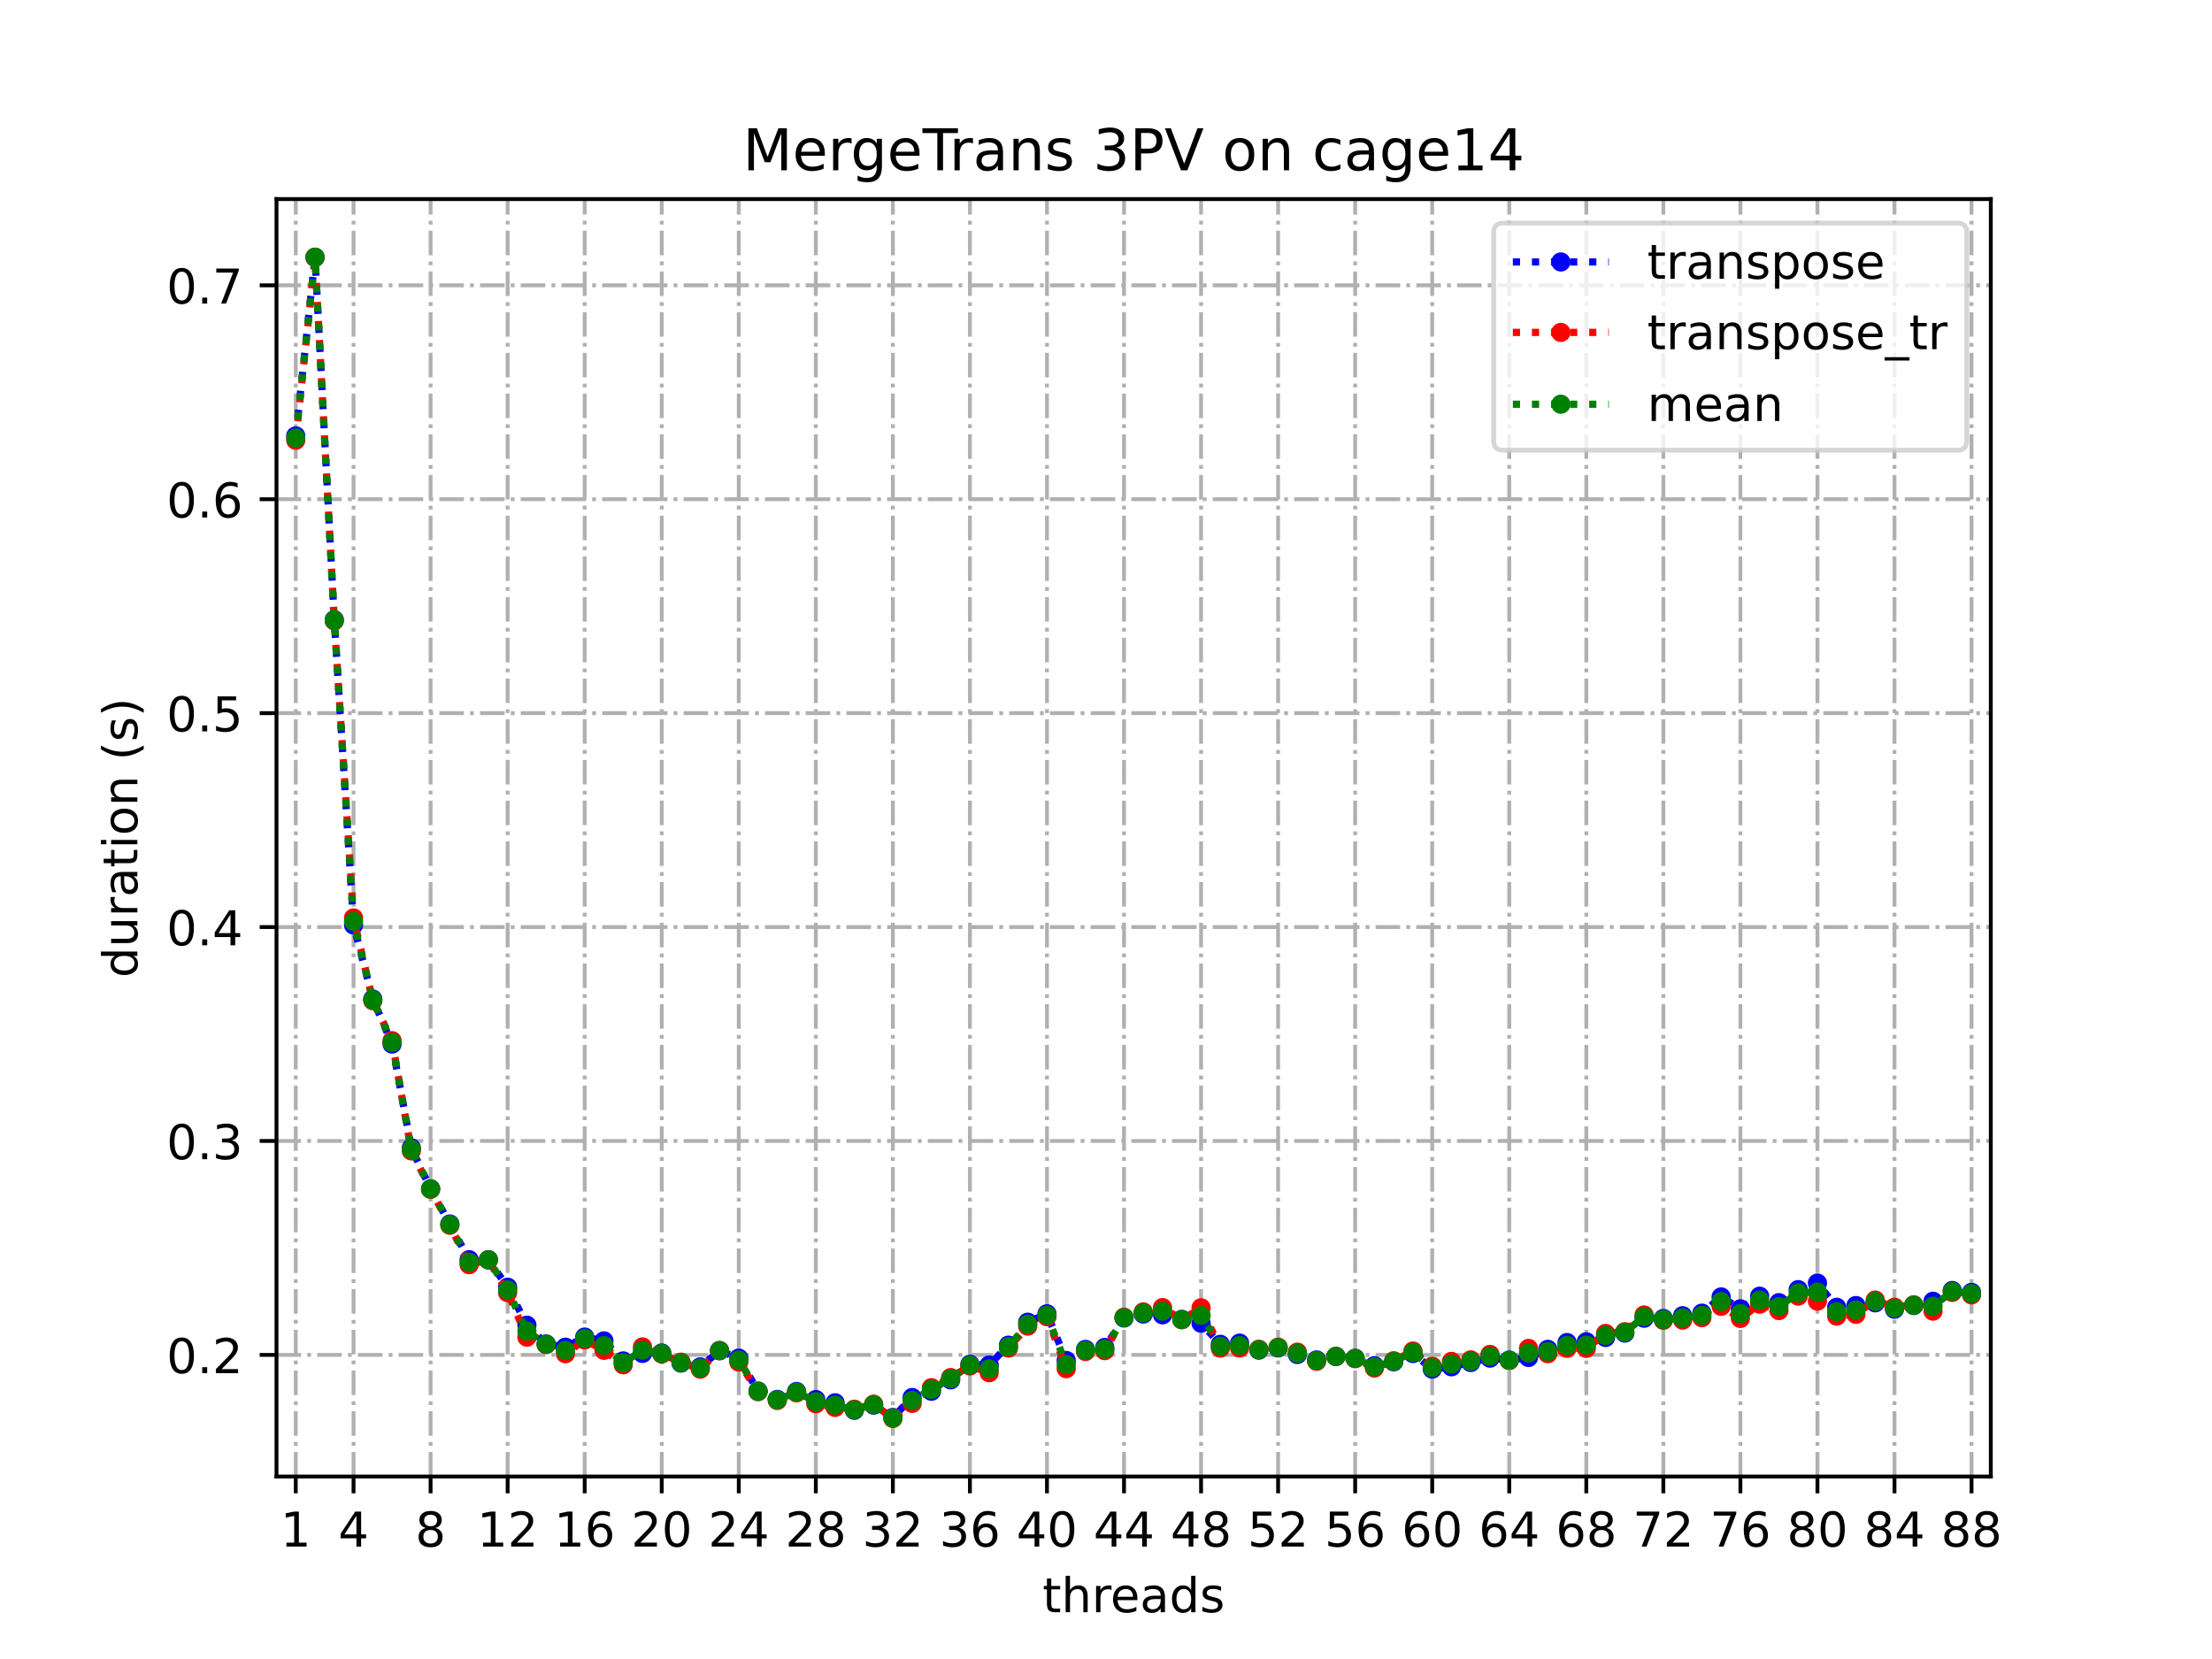 <?xml version="1.0" encoding="utf-8" standalone="no"?>
<!DOCTYPE svg PUBLIC "-//W3C//DTD SVG 1.1//EN"
  "http://www.w3.org/Graphics/SVG/1.1/DTD/svg11.dtd">
<!-- Created with matplotlib (https://matplotlib.org/) -->
<svg height="345.6pt" version="1.1" viewBox="0 0 460.8 345.6" width="460.8pt" xmlns="http://www.w3.org/2000/svg" xmlns:xlink="http://www.w3.org/1999/xlink">
 <defs>
  <style type="text/css">
*{stroke-linecap:butt;stroke-linejoin:round;}
  </style>
 </defs>
 <g id="figure_1">
  <g id="patch_1">
   <path d="M 0 345.6 
L 460.8 345.6 
L 460.8 0 
L 0 0 
z
" style="fill:#ffffff;"/>
  </g>
  <g id="axes_1">
   <g id="patch_2">
    <path d="M 57.6 307.584 
L 414.72 307.584 
L 414.72 41.472 
L 57.6 41.472 
z
" style="fill:#ffffff;"/>
   </g>
   <g id="matplotlib.axis_1">
    <g id="xtick_1">
     <g id="line2d_1">
      <path clip-path="url(#p2481aae230)" d="M 61.613 307.584 
L 61.613 41.472 
" style="fill:none;stroke:#b0b0b0;stroke-dasharray:5.12,1.28,0.8,1.28;stroke-dashoffset:0;stroke-width:0.8;"/>
     </g>
     <g id="line2d_2">
      <defs>
       <path d="M 0 0 
L 0 3.5 
" id="m567353545d" style="stroke:#000000;stroke-width:0.8;"/>
      </defs>
      <g>
       <use style="stroke:#000000;stroke-width:0.8;" x="61.613" xlink:href="#m567353545d" y="307.584"/>
      </g>
     </g>
     <g id="text_1">
      <!-- 1 -->
      <defs>
       <path d="M 12.406 8.297 
L 28.516 8.297 
L 28.516 63.922 
L 10.984 60.406 
L 10.984 69.391 
L 28.422 72.906 
L 38.281 72.906 
L 38.281 8.297 
L 54.391 8.297 
L 54.391 0 
L 12.406 0 
z
" id="DejaVuSans-49"/>
      </defs>
      <g transform="translate(58.431 322.182)scale(0.1 -0.1)">
       <use xlink:href="#DejaVuSans-49"/>
      </g>
     </g>
    </g>
    <g id="xtick_2">
     <g id="line2d_3">
      <path clip-path="url(#p2481aae230)" d="M 73.65 307.584 
L 73.65 41.472 
" style="fill:none;stroke:#b0b0b0;stroke-dasharray:5.12,1.28,0.8,1.28;stroke-dashoffset:0;stroke-width:0.8;"/>
     </g>
     <g id="line2d_4">
      <g>
       <use style="stroke:#000000;stroke-width:0.8;" x="73.65" xlink:href="#m567353545d" y="307.584"/>
      </g>
     </g>
     <g id="text_2">
      <!-- 4 -->
      <defs>
       <path d="M 37.797 64.312 
L 12.891 25.391 
L 37.797 25.391 
z
M 35.203 72.906 
L 47.609 72.906 
L 47.609 25.391 
L 58.016 25.391 
L 58.016 17.188 
L 47.609 17.188 
L 47.609 0 
L 37.797 0 
L 37.797 17.188 
L 4.891 17.188 
L 4.891 26.703 
z
" id="DejaVuSans-52"/>
      </defs>
      <g transform="translate(70.469 322.182)scale(0.1 -0.1)">
       <use xlink:href="#DejaVuSans-52"/>
      </g>
     </g>
    </g>
    <g id="xtick_3">
     <g id="line2d_5">
      <path clip-path="url(#p2481aae230)" d="M 89.701 307.584 
L 89.701 41.472 
" style="fill:none;stroke:#b0b0b0;stroke-dasharray:5.12,1.28,0.8,1.28;stroke-dashoffset:0;stroke-width:0.8;"/>
     </g>
     <g id="line2d_6">
      <g>
       <use style="stroke:#000000;stroke-width:0.8;" x="89.701" xlink:href="#m567353545d" y="307.584"/>
      </g>
     </g>
     <g id="text_3">
      <!-- 8 -->
      <defs>
       <path d="M 31.781 34.625 
Q 24.75 34.625 20.719 30.859 
Q 16.703 27.094 16.703 20.516 
Q 16.703 13.922 20.719 10.156 
Q 24.75 6.391 31.781 6.391 
Q 38.812 6.391 42.859 10.172 
Q 46.922 13.969 46.922 20.516 
Q 46.922 27.094 42.891 30.859 
Q 38.875 34.625 31.781 34.625 
z
M 21.922 38.812 
Q 15.578 40.375 12.031 44.719 
Q 8.5 49.078 8.5 55.328 
Q 8.5 64.062 14.719 69.141 
Q 20.953 74.219 31.781 74.219 
Q 42.672 74.219 48.875 69.141 
Q 55.078 64.062 55.078 55.328 
Q 55.078 49.078 51.531 44.719 
Q 48 40.375 41.703 38.812 
Q 48.828 37.156 52.797 32.312 
Q 56.781 27.484 56.781 20.516 
Q 56.781 9.906 50.312 4.234 
Q 43.844 -1.422 31.781 -1.422 
Q 19.734 -1.422 13.25 4.234 
Q 6.781 9.906 6.781 20.516 
Q 6.781 27.484 10.781 32.312 
Q 14.797 37.156 21.922 38.812 
z
M 18.312 54.391 
Q 18.312 48.734 21.844 45.562 
Q 25.391 42.391 31.781 42.391 
Q 38.141 42.391 41.719 45.562 
Q 45.312 48.734 45.312 54.391 
Q 45.312 60.062 41.719 63.234 
Q 38.141 66.406 31.781 66.406 
Q 25.391 66.406 21.844 63.234 
Q 18.312 60.062 18.312 54.391 
z
" id="DejaVuSans-56"/>
      </defs>
      <g transform="translate(86.519 322.182)scale(0.1 -0.1)">
       <use xlink:href="#DejaVuSans-56"/>
      </g>
     </g>
    </g>
    <g id="xtick_4">
     <g id="line2d_7">
      <path clip-path="url(#p2481aae230)" d="M 105.751 307.584 
L 105.751 41.472 
" style="fill:none;stroke:#b0b0b0;stroke-dasharray:5.12,1.28,0.8,1.28;stroke-dashoffset:0;stroke-width:0.8;"/>
     </g>
     <g id="line2d_8">
      <g>
       <use style="stroke:#000000;stroke-width:0.8;" x="105.751" xlink:href="#m567353545d" y="307.584"/>
      </g>
     </g>
     <g id="text_4">
      <!-- 12 -->
      <defs>
       <path d="M 19.188 8.297 
L 53.609 8.297 
L 53.609 0 
L 7.328 0 
L 7.328 8.297 
Q 12.938 14.109 22.625 23.891 
Q 32.328 33.688 34.812 36.531 
Q 39.547 41.844 41.422 45.531 
Q 43.312 49.219 43.312 52.781 
Q 43.312 58.594 39.234 62.25 
Q 35.156 65.922 28.609 65.922 
Q 23.969 65.922 18.812 64.312 
Q 13.672 62.703 7.812 59.422 
L 7.812 69.391 
Q 13.766 71.781 18.938 73 
Q 24.125 74.219 28.422 74.219 
Q 39.75 74.219 46.484 68.547 
Q 53.219 62.891 53.219 53.422 
Q 53.219 48.922 51.531 44.891 
Q 49.859 40.875 45.406 35.406 
Q 44.188 33.984 37.641 27.219 
Q 31.109 20.453 19.188 8.297 
z
" id="DejaVuSans-50"/>
      </defs>
      <g transform="translate(99.389 322.182)scale(0.1 -0.1)">
       <use xlink:href="#DejaVuSans-49"/>
       <use x="63.623" xlink:href="#DejaVuSans-50"/>
      </g>
     </g>
    </g>
    <g id="xtick_5">
     <g id="line2d_9">
      <path clip-path="url(#p2481aae230)" d="M 121.801 307.584 
L 121.801 41.472 
" style="fill:none;stroke:#b0b0b0;stroke-dasharray:5.12,1.28,0.8,1.28;stroke-dashoffset:0;stroke-width:0.8;"/>
     </g>
     <g id="line2d_10">
      <g>
       <use style="stroke:#000000;stroke-width:0.8;" x="121.801" xlink:href="#m567353545d" y="307.584"/>
      </g>
     </g>
     <g id="text_5">
      <!-- 16 -->
      <defs>
       <path d="M 33.016 40.375 
Q 26.375 40.375 22.484 35.828 
Q 18.609 31.297 18.609 23.391 
Q 18.609 15.531 22.484 10.953 
Q 26.375 6.391 33.016 6.391 
Q 39.656 6.391 43.531 10.953 
Q 47.406 15.531 47.406 23.391 
Q 47.406 31.297 43.531 35.828 
Q 39.656 40.375 33.016 40.375 
z
M 52.594 71.297 
L 52.594 62.312 
Q 48.875 64.062 45.094 64.984 
Q 41.312 65.922 37.594 65.922 
Q 27.828 65.922 22.672 59.328 
Q 17.531 52.734 16.797 39.406 
Q 19.672 43.656 24.016 45.922 
Q 28.375 48.188 33.594 48.188 
Q 44.578 48.188 50.953 41.516 
Q 57.328 34.859 57.328 23.391 
Q 57.328 12.156 50.688 5.359 
Q 44.047 -1.422 33.016 -1.422 
Q 20.359 -1.422 13.672 8.266 
Q 6.984 17.969 6.984 36.375 
Q 6.984 53.656 15.188 63.938 
Q 23.391 74.219 37.203 74.219 
Q 40.922 74.219 44.703 73.484 
Q 48.484 72.75 52.594 71.297 
z
" id="DejaVuSans-54"/>
      </defs>
      <g transform="translate(115.439 322.182)scale(0.1 -0.1)">
       <use xlink:href="#DejaVuSans-49"/>
       <use x="63.623" xlink:href="#DejaVuSans-54"/>
      </g>
     </g>
    </g>
    <g id="xtick_6">
     <g id="line2d_11">
      <path clip-path="url(#p2481aae230)" d="M 137.852 307.584 
L 137.852 41.472 
" style="fill:none;stroke:#b0b0b0;stroke-dasharray:5.12,1.28,0.8,1.28;stroke-dashoffset:0;stroke-width:0.8;"/>
     </g>
     <g id="line2d_12">
      <g>
       <use style="stroke:#000000;stroke-width:0.8;" x="137.852" xlink:href="#m567353545d" y="307.584"/>
      </g>
     </g>
     <g id="text_6">
      <!-- 20 -->
      <defs>
       <path d="M 31.781 66.406 
Q 24.172 66.406 20.328 58.906 
Q 16.5 51.422 16.5 36.375 
Q 16.5 21.391 20.328 13.891 
Q 24.172 6.391 31.781 6.391 
Q 39.453 6.391 43.281 13.891 
Q 47.125 21.391 47.125 36.375 
Q 47.125 51.422 43.281 58.906 
Q 39.453 66.406 31.781 66.406 
z
M 31.781 74.219 
Q 44.047 74.219 50.516 64.516 
Q 56.984 54.828 56.984 36.375 
Q 56.984 17.969 50.516 8.266 
Q 44.047 -1.422 31.781 -1.422 
Q 19.531 -1.422 13.062 8.266 
Q 6.594 17.969 6.594 36.375 
Q 6.594 54.828 13.062 64.516 
Q 19.531 74.219 31.781 74.219 
z
" id="DejaVuSans-48"/>
      </defs>
      <g transform="translate(131.489 322.182)scale(0.1 -0.1)">
       <use xlink:href="#DejaVuSans-50"/>
       <use x="63.623" xlink:href="#DejaVuSans-48"/>
      </g>
     </g>
    </g>
    <g id="xtick_7">
     <g id="line2d_13">
      <path clip-path="url(#p2481aae230)" d="M 153.902 307.584 
L 153.902 41.472 
" style="fill:none;stroke:#b0b0b0;stroke-dasharray:5.12,1.28,0.8,1.28;stroke-dashoffset:0;stroke-width:0.8;"/>
     </g>
     <g id="line2d_14">
      <g>
       <use style="stroke:#000000;stroke-width:0.8;" x="153.902" xlink:href="#m567353545d" y="307.584"/>
      </g>
     </g>
     <g id="text_7">
      <!-- 24 -->
      <g transform="translate(147.54 322.182)scale(0.1 -0.1)">
       <use xlink:href="#DejaVuSans-50"/>
       <use x="63.623" xlink:href="#DejaVuSans-52"/>
      </g>
     </g>
    </g>
    <g id="xtick_8">
     <g id="line2d_15">
      <path clip-path="url(#p2481aae230)" d="M 169.952 307.584 
L 169.952 41.472 
" style="fill:none;stroke:#b0b0b0;stroke-dasharray:5.12,1.28,0.8,1.28;stroke-dashoffset:0;stroke-width:0.8;"/>
     </g>
     <g id="line2d_16">
      <g>
       <use style="stroke:#000000;stroke-width:0.8;" x="169.952" xlink:href="#m567353545d" y="307.584"/>
      </g>
     </g>
     <g id="text_8">
      <!-- 28 -->
      <g transform="translate(163.59 322.182)scale(0.1 -0.1)">
       <use xlink:href="#DejaVuSans-50"/>
       <use x="63.623" xlink:href="#DejaVuSans-56"/>
      </g>
     </g>
    </g>
    <g id="xtick_9">
     <g id="line2d_17">
      <path clip-path="url(#p2481aae230)" d="M 186.003 307.584 
L 186.003 41.472 
" style="fill:none;stroke:#b0b0b0;stroke-dasharray:5.12,1.28,0.8,1.28;stroke-dashoffset:0;stroke-width:0.8;"/>
     </g>
     <g id="line2d_18">
      <g>
       <use style="stroke:#000000;stroke-width:0.8;" x="186.003" xlink:href="#m567353545d" y="307.584"/>
      </g>
     </g>
     <g id="text_9">
      <!-- 32 -->
      <defs>
       <path d="M 40.578 39.312 
Q 47.656 37.797 51.625 33 
Q 55.609 28.219 55.609 21.188 
Q 55.609 10.406 48.188 4.484 
Q 40.766 -1.422 27.094 -1.422 
Q 22.516 -1.422 17.656 -0.516 
Q 12.797 0.391 7.625 2.203 
L 7.625 11.719 
Q 11.719 9.328 16.594 8.109 
Q 21.484 6.891 26.812 6.891 
Q 36.078 6.891 40.938 10.547 
Q 45.797 14.203 45.797 21.188 
Q 45.797 27.641 41.281 31.266 
Q 36.766 34.906 28.719 34.906 
L 20.219 34.906 
L 20.219 43.016 
L 29.109 43.016 
Q 36.375 43.016 40.234 45.922 
Q 44.094 48.828 44.094 54.297 
Q 44.094 59.906 40.109 62.906 
Q 36.141 65.922 28.719 65.922 
Q 24.656 65.922 20.016 65.031 
Q 15.375 64.156 9.812 62.312 
L 9.812 71.094 
Q 15.438 72.656 20.344 73.438 
Q 25.25 74.219 29.594 74.219 
Q 40.828 74.219 47.359 69.109 
Q 53.906 64.016 53.906 55.328 
Q 53.906 49.266 50.438 45.094 
Q 46.969 40.922 40.578 39.312 
z
" id="DejaVuSans-51"/>
      </defs>
      <g transform="translate(179.64 322.182)scale(0.1 -0.1)">
       <use xlink:href="#DejaVuSans-51"/>
       <use x="63.623" xlink:href="#DejaVuSans-50"/>
      </g>
     </g>
    </g>
    <g id="xtick_10">
     <g id="line2d_19">
      <path clip-path="url(#p2481aae230)" d="M 202.053 307.584 
L 202.053 41.472 
" style="fill:none;stroke:#b0b0b0;stroke-dasharray:5.12,1.28,0.8,1.28;stroke-dashoffset:0;stroke-width:0.8;"/>
     </g>
     <g id="line2d_20">
      <g>
       <use style="stroke:#000000;stroke-width:0.8;" x="202.053" xlink:href="#m567353545d" y="307.584"/>
      </g>
     </g>
     <g id="text_10">
      <!-- 36 -->
      <g transform="translate(195.691 322.182)scale(0.1 -0.1)">
       <use xlink:href="#DejaVuSans-51"/>
       <use x="63.623" xlink:href="#DejaVuSans-54"/>
      </g>
     </g>
    </g>
    <g id="xtick_11">
     <g id="line2d_21">
      <path clip-path="url(#p2481aae230)" d="M 218.103 307.584 
L 218.103 41.472 
" style="fill:none;stroke:#b0b0b0;stroke-dasharray:5.12,1.28,0.8,1.28;stroke-dashoffset:0;stroke-width:0.8;"/>
     </g>
     <g id="line2d_22">
      <g>
       <use style="stroke:#000000;stroke-width:0.8;" x="218.103" xlink:href="#m567353545d" y="307.584"/>
      </g>
     </g>
     <g id="text_11">
      <!-- 40 -->
      <g transform="translate(211.741 322.182)scale(0.1 -0.1)">
       <use xlink:href="#DejaVuSans-52"/>
       <use x="63.623" xlink:href="#DejaVuSans-48"/>
      </g>
     </g>
    </g>
    <g id="xtick_12">
     <g id="line2d_23">
      <path clip-path="url(#p2481aae230)" d="M 234.154 307.584 
L 234.154 41.472 
" style="fill:none;stroke:#b0b0b0;stroke-dasharray:5.12,1.28,0.8,1.28;stroke-dashoffset:0;stroke-width:0.8;"/>
     </g>
     <g id="line2d_24">
      <g>
       <use style="stroke:#000000;stroke-width:0.8;" x="234.154" xlink:href="#m567353545d" y="307.584"/>
      </g>
     </g>
     <g id="text_12">
      <!-- 44 -->
      <g transform="translate(227.791 322.182)scale(0.1 -0.1)">
       <use xlink:href="#DejaVuSans-52"/>
       <use x="63.623" xlink:href="#DejaVuSans-52"/>
      </g>
     </g>
    </g>
    <g id="xtick_13">
     <g id="line2d_25">
      <path clip-path="url(#p2481aae230)" d="M 250.204 307.584 
L 250.204 41.472 
" style="fill:none;stroke:#b0b0b0;stroke-dasharray:5.12,1.28,0.8,1.28;stroke-dashoffset:0;stroke-width:0.8;"/>
     </g>
     <g id="line2d_26">
      <g>
       <use style="stroke:#000000;stroke-width:0.8;" x="250.204" xlink:href="#m567353545d" y="307.584"/>
      </g>
     </g>
     <g id="text_13">
      <!-- 48 -->
      <g transform="translate(243.842 322.182)scale(0.1 -0.1)">
       <use xlink:href="#DejaVuSans-52"/>
       <use x="63.623" xlink:href="#DejaVuSans-56"/>
      </g>
     </g>
    </g>
    <g id="xtick_14">
     <g id="line2d_27">
      <path clip-path="url(#p2481aae230)" d="M 266.254 307.584 
L 266.254 41.472 
" style="fill:none;stroke:#b0b0b0;stroke-dasharray:5.12,1.28,0.8,1.28;stroke-dashoffset:0;stroke-width:0.8;"/>
     </g>
     <g id="line2d_28">
      <g>
       <use style="stroke:#000000;stroke-width:0.8;" x="266.254" xlink:href="#m567353545d" y="307.584"/>
      </g>
     </g>
     <g id="text_14">
      <!-- 52 -->
      <defs>
       <path d="M 10.797 72.906 
L 49.516 72.906 
L 49.516 64.594 
L 19.828 64.594 
L 19.828 46.734 
Q 21.969 47.469 24.109 47.828 
Q 26.266 48.188 28.422 48.188 
Q 40.625 48.188 47.75 41.5 
Q 54.891 34.812 54.891 23.391 
Q 54.891 11.625 47.562 5.094 
Q 40.234 -1.422 26.906 -1.422 
Q 22.312 -1.422 17.547 -0.641 
Q 12.797 0.141 7.719 1.703 
L 7.719 11.625 
Q 12.109 9.234 16.797 8.062 
Q 21.484 6.891 26.703 6.891 
Q 35.156 6.891 40.078 11.328 
Q 45.016 15.766 45.016 23.391 
Q 45.016 31 40.078 35.438 
Q 35.156 39.891 26.703 39.891 
Q 22.75 39.891 18.812 39.016 
Q 14.891 38.141 10.797 36.281 
z
" id="DejaVuSans-53"/>
      </defs>
      <g transform="translate(259.892 322.182)scale(0.1 -0.1)">
       <use xlink:href="#DejaVuSans-53"/>
       <use x="63.623" xlink:href="#DejaVuSans-50"/>
      </g>
     </g>
    </g>
    <g id="xtick_15">
     <g id="line2d_29">
      <path clip-path="url(#p2481aae230)" d="M 282.305 307.584 
L 282.305 41.472 
" style="fill:none;stroke:#b0b0b0;stroke-dasharray:5.12,1.28,0.8,1.28;stroke-dashoffset:0;stroke-width:0.8;"/>
     </g>
     <g id="line2d_30">
      <g>
       <use style="stroke:#000000;stroke-width:0.8;" x="282.305" xlink:href="#m567353545d" y="307.584"/>
      </g>
     </g>
     <g id="text_15">
      <!-- 56 -->
      <g transform="translate(275.942 322.182)scale(0.1 -0.1)">
       <use xlink:href="#DejaVuSans-53"/>
       <use x="63.623" xlink:href="#DejaVuSans-54"/>
      </g>
     </g>
    </g>
    <g id="xtick_16">
     <g id="line2d_31">
      <path clip-path="url(#p2481aae230)" d="M 298.355 307.584 
L 298.355 41.472 
" style="fill:none;stroke:#b0b0b0;stroke-dasharray:5.12,1.28,0.8,1.28;stroke-dashoffset:0;stroke-width:0.8;"/>
     </g>
     <g id="line2d_32">
      <g>
       <use style="stroke:#000000;stroke-width:0.8;" x="298.355" xlink:href="#m567353545d" y="307.584"/>
      </g>
     </g>
     <g id="text_16">
      <!-- 60 -->
      <g transform="translate(291.993 322.182)scale(0.1 -0.1)">
       <use xlink:href="#DejaVuSans-54"/>
       <use x="63.623" xlink:href="#DejaVuSans-48"/>
      </g>
     </g>
    </g>
    <g id="xtick_17">
     <g id="line2d_33">
      <path clip-path="url(#p2481aae230)" d="M 314.405 307.584 
L 314.405 41.472 
" style="fill:none;stroke:#b0b0b0;stroke-dasharray:5.12,1.28,0.8,1.28;stroke-dashoffset:0;stroke-width:0.8;"/>
     </g>
     <g id="line2d_34">
      <g>
       <use style="stroke:#000000;stroke-width:0.8;" x="314.405" xlink:href="#m567353545d" y="307.584"/>
      </g>
     </g>
     <g id="text_17">
      <!-- 64 -->
      <g transform="translate(308.043 322.182)scale(0.1 -0.1)">
       <use xlink:href="#DejaVuSans-54"/>
       <use x="63.623" xlink:href="#DejaVuSans-52"/>
      </g>
     </g>
    </g>
    <g id="xtick_18">
     <g id="line2d_35">
      <path clip-path="url(#p2481aae230)" d="M 330.456 307.584 
L 330.456 41.472 
" style="fill:none;stroke:#b0b0b0;stroke-dasharray:5.12,1.28,0.8,1.28;stroke-dashoffset:0;stroke-width:0.8;"/>
     </g>
     <g id="line2d_36">
      <g>
       <use style="stroke:#000000;stroke-width:0.8;" x="330.456" xlink:href="#m567353545d" y="307.584"/>
      </g>
     </g>
     <g id="text_18">
      <!-- 68 -->
      <g transform="translate(324.093 322.182)scale(0.1 -0.1)">
       <use xlink:href="#DejaVuSans-54"/>
       <use x="63.623" xlink:href="#DejaVuSans-56"/>
      </g>
     </g>
    </g>
    <g id="xtick_19">
     <g id="line2d_37">
      <path clip-path="url(#p2481aae230)" d="M 346.506 307.584 
L 346.506 41.472 
" style="fill:none;stroke:#b0b0b0;stroke-dasharray:5.12,1.28,0.8,1.28;stroke-dashoffset:0;stroke-width:0.8;"/>
     </g>
     <g id="line2d_38">
      <g>
       <use style="stroke:#000000;stroke-width:0.8;" x="346.506" xlink:href="#m567353545d" y="307.584"/>
      </g>
     </g>
     <g id="text_19">
      <!-- 72 -->
      <defs>
       <path d="M 8.203 72.906 
L 55.078 72.906 
L 55.078 68.703 
L 28.609 0 
L 18.312 0 
L 43.219 64.594 
L 8.203 64.594 
z
" id="DejaVuSans-55"/>
      </defs>
      <g transform="translate(340.144 322.182)scale(0.1 -0.1)">
       <use xlink:href="#DejaVuSans-55"/>
       <use x="63.623" xlink:href="#DejaVuSans-50"/>
      </g>
     </g>
    </g>
    <g id="xtick_20">
     <g id="line2d_39">
      <path clip-path="url(#p2481aae230)" d="M 362.556 307.584 
L 362.556 41.472 
" style="fill:none;stroke:#b0b0b0;stroke-dasharray:5.12,1.28,0.8,1.28;stroke-dashoffset:0;stroke-width:0.8;"/>
     </g>
     <g id="line2d_40">
      <g>
       <use style="stroke:#000000;stroke-width:0.8;" x="362.556" xlink:href="#m567353545d" y="307.584"/>
      </g>
     </g>
     <g id="text_20">
      <!-- 76 -->
      <g transform="translate(356.194 322.182)scale(0.1 -0.1)">
       <use xlink:href="#DejaVuSans-55"/>
       <use x="63.623" xlink:href="#DejaVuSans-54"/>
      </g>
     </g>
    </g>
    <g id="xtick_21">
     <g id="line2d_41">
      <path clip-path="url(#p2481aae230)" d="M 378.607 307.584 
L 378.607 41.472 
" style="fill:none;stroke:#b0b0b0;stroke-dasharray:5.12,1.28,0.8,1.28;stroke-dashoffset:0;stroke-width:0.8;"/>
     </g>
     <g id="line2d_42">
      <g>
       <use style="stroke:#000000;stroke-width:0.8;" x="378.607" xlink:href="#m567353545d" y="307.584"/>
      </g>
     </g>
     <g id="text_21">
      <!-- 80 -->
      <g transform="translate(372.244 322.182)scale(0.1 -0.1)">
       <use xlink:href="#DejaVuSans-56"/>
       <use x="63.623" xlink:href="#DejaVuSans-48"/>
      </g>
     </g>
    </g>
    <g id="xtick_22">
     <g id="line2d_43">
      <path clip-path="url(#p2481aae230)" d="M 394.657 307.584 
L 394.657 41.472 
" style="fill:none;stroke:#b0b0b0;stroke-dasharray:5.12,1.28,0.8,1.28;stroke-dashoffset:0;stroke-width:0.8;"/>
     </g>
     <g id="line2d_44">
      <g>
       <use style="stroke:#000000;stroke-width:0.8;" x="394.657" xlink:href="#m567353545d" y="307.584"/>
      </g>
     </g>
     <g id="text_22">
      <!-- 84 -->
      <g transform="translate(388.295 322.182)scale(0.1 -0.1)">
       <use xlink:href="#DejaVuSans-56"/>
       <use x="63.623" xlink:href="#DejaVuSans-52"/>
      </g>
     </g>
    </g>
    <g id="xtick_23">
     <g id="line2d_45">
      <path clip-path="url(#p2481aae230)" d="M 410.707 307.584 
L 410.707 41.472 
" style="fill:none;stroke:#b0b0b0;stroke-dasharray:5.12,1.28,0.8,1.28;stroke-dashoffset:0;stroke-width:0.8;"/>
     </g>
     <g id="line2d_46">
      <g>
       <use style="stroke:#000000;stroke-width:0.8;" x="410.707" xlink:href="#m567353545d" y="307.584"/>
      </g>
     </g>
     <g id="text_23">
      <!-- 88 -->
      <g transform="translate(404.345 322.182)scale(0.1 -0.1)">
       <use xlink:href="#DejaVuSans-56"/>
       <use x="63.623" xlink:href="#DejaVuSans-56"/>
      </g>
     </g>
    </g>
    <g id="text_24">
     <!-- threads -->
     <defs>
      <path d="M 18.312 70.219 
L 18.312 54.688 
L 36.812 54.688 
L 36.812 47.703 
L 18.312 47.703 
L 18.312 18.016 
Q 18.312 11.328 20.141 9.422 
Q 21.969 7.516 27.594 7.516 
L 36.812 7.516 
L 36.812 0 
L 27.594 0 
Q 17.188 0 13.234 3.875 
Q 9.281 7.766 9.281 18.016 
L 9.281 47.703 
L 2.688 47.703 
L 2.688 54.688 
L 9.281 54.688 
L 9.281 70.219 
z
" id="DejaVuSans-116"/>
      <path d="M 54.891 33.016 
L 54.891 0 
L 45.906 0 
L 45.906 32.719 
Q 45.906 40.484 42.875 44.328 
Q 39.844 48.188 33.797 48.188 
Q 26.516 48.188 22.312 43.547 
Q 18.109 38.922 18.109 30.906 
L 18.109 0 
L 9.078 0 
L 9.078 75.984 
L 18.109 75.984 
L 18.109 46.188 
Q 21.344 51.125 25.703 53.562 
Q 30.078 56 35.797 56 
Q 45.219 56 50.047 50.172 
Q 54.891 44.344 54.891 33.016 
z
" id="DejaVuSans-104"/>
      <path d="M 41.109 46.297 
Q 39.594 47.172 37.812 47.578 
Q 36.031 48 33.891 48 
Q 26.266 48 22.188 43.047 
Q 18.109 38.094 18.109 28.812 
L 18.109 0 
L 9.078 0 
L 9.078 54.688 
L 18.109 54.688 
L 18.109 46.188 
Q 20.953 51.172 25.484 53.578 
Q 30.031 56 36.531 56 
Q 37.453 56 38.578 55.875 
Q 39.703 55.766 41.062 55.516 
z
" id="DejaVuSans-114"/>
      <path d="M 56.203 29.594 
L 56.203 25.203 
L 14.891 25.203 
Q 15.484 15.922 20.484 11.062 
Q 25.484 6.203 34.422 6.203 
Q 39.594 6.203 44.453 7.469 
Q 49.312 8.734 54.109 11.281 
L 54.109 2.781 
Q 49.266 0.734 44.188 -0.344 
Q 39.109 -1.422 33.891 -1.422 
Q 20.797 -1.422 13.156 6.188 
Q 5.516 13.812 5.516 26.812 
Q 5.516 40.234 12.766 48.109 
Q 20.016 56 32.328 56 
Q 43.359 56 49.781 48.891 
Q 56.203 41.797 56.203 29.594 
z
M 47.219 32.234 
Q 47.125 39.594 43.094 43.984 
Q 39.062 48.391 32.422 48.391 
Q 24.906 48.391 20.391 44.141 
Q 15.875 39.891 15.188 32.172 
z
" id="DejaVuSans-101"/>
      <path d="M 34.281 27.484 
Q 23.391 27.484 19.188 25 
Q 14.984 22.516 14.984 16.5 
Q 14.984 11.719 18.141 8.906 
Q 21.297 6.109 26.703 6.109 
Q 34.188 6.109 38.703 11.406 
Q 43.219 16.703 43.219 25.484 
L 43.219 27.484 
z
M 52.203 31.203 
L 52.203 0 
L 43.219 0 
L 43.219 8.297 
Q 40.141 3.328 35.547 0.953 
Q 30.953 -1.422 24.312 -1.422 
Q 15.922 -1.422 10.953 3.297 
Q 6 8.016 6 15.922 
Q 6 25.141 12.172 29.828 
Q 18.359 34.516 30.609 34.516 
L 43.219 34.516 
L 43.219 35.406 
Q 43.219 41.609 39.141 45 
Q 35.062 48.391 27.688 48.391 
Q 23 48.391 18.547 47.266 
Q 14.109 46.141 10.016 43.891 
L 10.016 52.203 
Q 14.938 54.109 19.578 55.047 
Q 24.219 56 28.609 56 
Q 40.484 56 46.344 49.844 
Q 52.203 43.703 52.203 31.203 
z
" id="DejaVuSans-97"/>
      <path d="M 45.406 46.391 
L 45.406 75.984 
L 54.391 75.984 
L 54.391 0 
L 45.406 0 
L 45.406 8.203 
Q 42.578 3.328 38.25 0.953 
Q 33.938 -1.422 27.875 -1.422 
Q 17.969 -1.422 11.734 6.484 
Q 5.516 14.406 5.516 27.297 
Q 5.516 40.188 11.734 48.094 
Q 17.969 56 27.875 56 
Q 33.938 56 38.25 53.625 
Q 42.578 51.266 45.406 46.391 
z
M 14.797 27.297 
Q 14.797 17.391 18.875 11.75 
Q 22.953 6.109 30.078 6.109 
Q 37.203 6.109 41.297 11.75 
Q 45.406 17.391 45.406 27.297 
Q 45.406 37.203 41.297 42.844 
Q 37.203 48.484 30.078 48.484 
Q 22.953 48.484 18.875 42.844 
Q 14.797 37.203 14.797 27.297 
z
" id="DejaVuSans-100"/>
      <path d="M 44.281 53.078 
L 44.281 44.578 
Q 40.484 46.531 36.375 47.5 
Q 32.281 48.484 27.875 48.484 
Q 21.188 48.484 17.844 46.438 
Q 14.5 44.391 14.5 40.281 
Q 14.5 37.156 16.891 35.375 
Q 19.281 33.594 26.516 31.984 
L 29.594 31.297 
Q 39.156 29.25 43.188 25.516 
Q 47.219 21.781 47.219 15.094 
Q 47.219 7.469 41.188 3.016 
Q 35.156 -1.422 24.609 -1.422 
Q 20.219 -1.422 15.453 -0.562 
Q 10.688 0.297 5.422 2 
L 5.422 11.281 
Q 10.406 8.688 15.234 7.391 
Q 20.062 6.109 24.812 6.109 
Q 31.156 6.109 34.562 8.281 
Q 37.984 10.453 37.984 14.406 
Q 37.984 18.062 35.516 20.016 
Q 33.062 21.969 24.703 23.781 
L 21.578 24.516 
Q 13.234 26.266 9.516 29.906 
Q 5.812 33.547 5.812 39.891 
Q 5.812 47.609 11.281 51.797 
Q 16.75 56 26.812 56 
Q 31.781 56 36.172 55.266 
Q 40.578 54.547 44.281 53.078 
z
" id="DejaVuSans-115"/>
     </defs>
     <g transform="translate(217.169 335.861)scale(0.1 -0.1)">
      <use xlink:href="#DejaVuSans-116"/>
      <use x="39.209" xlink:href="#DejaVuSans-104"/>
      <use x="102.588" xlink:href="#DejaVuSans-114"/>
      <use x="141.451" xlink:href="#DejaVuSans-101"/>
      <use x="202.975" xlink:href="#DejaVuSans-97"/>
      <use x="264.254" xlink:href="#DejaVuSans-100"/>
      <use x="327.73" xlink:href="#DejaVuSans-115"/>
     </g>
    </g>
   </g>
   <g id="matplotlib.axis_2">
    <g id="ytick_1">
     <g id="line2d_47">
      <path clip-path="url(#p2481aae230)" d="M 57.6 282.248 
L 414.72 282.248 
" style="fill:none;stroke:#b0b0b0;stroke-dasharray:5.12,1.28,0.8,1.28;stroke-dashoffset:0;stroke-width:0.8;"/>
     </g>
     <g id="line2d_48">
      <defs>
       <path d="M 0 0 
L -3.5 0 
" id="ma1f85c5de6" style="stroke:#000000;stroke-width:0.8;"/>
      </defs>
      <g>
       <use style="stroke:#000000;stroke-width:0.8;" x="57.6" xlink:href="#ma1f85c5de6" y="282.248"/>
      </g>
     </g>
     <g id="text_25">
      <!-- 0.2 -->
      <defs>
       <path d="M 10.688 12.406 
L 21 12.406 
L 21 0 
L 10.688 0 
z
" id="DejaVuSans-46"/>
      </defs>
      <g transform="translate(34.697 286.047)scale(0.1 -0.1)">
       <use xlink:href="#DejaVuSans-48"/>
       <use x="63.623" xlink:href="#DejaVuSans-46"/>
       <use x="95.41" xlink:href="#DejaVuSans-50"/>
      </g>
     </g>
    </g>
    <g id="ytick_2">
     <g id="line2d_49">
      <path clip-path="url(#p2481aae230)" d="M 57.6 237.686 
L 414.72 237.686 
" style="fill:none;stroke:#b0b0b0;stroke-dasharray:5.12,1.28,0.8,1.28;stroke-dashoffset:0;stroke-width:0.8;"/>
     </g>
     <g id="line2d_50">
      <g>
       <use style="stroke:#000000;stroke-width:0.8;" x="57.6" xlink:href="#ma1f85c5de6" y="237.686"/>
      </g>
     </g>
     <g id="text_26">
      <!-- 0.3 -->
      <g transform="translate(34.697 241.485)scale(0.1 -0.1)">
       <use xlink:href="#DejaVuSans-48"/>
       <use x="63.623" xlink:href="#DejaVuSans-46"/>
       <use x="95.41" xlink:href="#DejaVuSans-51"/>
      </g>
     </g>
    </g>
    <g id="ytick_3">
     <g id="line2d_51">
      <path clip-path="url(#p2481aae230)" d="M 57.6 193.124 
L 414.72 193.124 
" style="fill:none;stroke:#b0b0b0;stroke-dasharray:5.12,1.28,0.8,1.28;stroke-dashoffset:0;stroke-width:0.8;"/>
     </g>
     <g id="line2d_52">
      <g>
       <use style="stroke:#000000;stroke-width:0.8;" x="57.6" xlink:href="#ma1f85c5de6" y="193.124"/>
      </g>
     </g>
     <g id="text_27">
      <!-- 0.4 -->
      <g transform="translate(34.697 196.923)scale(0.1 -0.1)">
       <use xlink:href="#DejaVuSans-48"/>
       <use x="63.623" xlink:href="#DejaVuSans-46"/>
       <use x="95.41" xlink:href="#DejaVuSans-52"/>
      </g>
     </g>
    </g>
    <g id="ytick_4">
     <g id="line2d_53">
      <path clip-path="url(#p2481aae230)" d="M 57.6 148.562 
L 414.72 148.562 
" style="fill:none;stroke:#b0b0b0;stroke-dasharray:5.12,1.28,0.8,1.28;stroke-dashoffset:0;stroke-width:0.8;"/>
     </g>
     <g id="line2d_54">
      <g>
       <use style="stroke:#000000;stroke-width:0.8;" x="57.6" xlink:href="#ma1f85c5de6" y="148.562"/>
      </g>
     </g>
     <g id="text_28">
      <!-- 0.5 -->
      <g transform="translate(34.697 152.361)scale(0.1 -0.1)">
       <use xlink:href="#DejaVuSans-48"/>
       <use x="63.623" xlink:href="#DejaVuSans-46"/>
       <use x="95.41" xlink:href="#DejaVuSans-53"/>
      </g>
     </g>
    </g>
    <g id="ytick_5">
     <g id="line2d_55">
      <path clip-path="url(#p2481aae230)" d="M 57.6 103.999 
L 414.72 103.999 
" style="fill:none;stroke:#b0b0b0;stroke-dasharray:5.12,1.28,0.8,1.28;stroke-dashoffset:0;stroke-width:0.8;"/>
     </g>
     <g id="line2d_56">
      <g>
       <use style="stroke:#000000;stroke-width:0.8;" x="57.6" xlink:href="#ma1f85c5de6" y="103.999"/>
      </g>
     </g>
     <g id="text_29">
      <!-- 0.6 -->
      <g transform="translate(34.697 107.799)scale(0.1 -0.1)">
       <use xlink:href="#DejaVuSans-48"/>
       <use x="63.623" xlink:href="#DejaVuSans-46"/>
       <use x="95.41" xlink:href="#DejaVuSans-54"/>
      </g>
     </g>
    </g>
    <g id="ytick_6">
     <g id="line2d_57">
      <path clip-path="url(#p2481aae230)" d="M 57.6 59.437 
L 414.72 59.437 
" style="fill:none;stroke:#b0b0b0;stroke-dasharray:5.12,1.28,0.8,1.28;stroke-dashoffset:0;stroke-width:0.8;"/>
     </g>
     <g id="line2d_58">
      <g>
       <use style="stroke:#000000;stroke-width:0.8;" x="57.6" xlink:href="#ma1f85c5de6" y="59.437"/>
      </g>
     </g>
     <g id="text_30">
      <!-- 0.7 -->
      <g transform="translate(34.697 63.237)scale(0.1 -0.1)">
       <use xlink:href="#DejaVuSans-48"/>
       <use x="63.623" xlink:href="#DejaVuSans-46"/>
       <use x="95.41" xlink:href="#DejaVuSans-55"/>
      </g>
     </g>
    </g>
    <g id="text_31">
     <!-- duration (s) -->
     <defs>
      <path d="M 8.5 21.578 
L 8.5 54.688 
L 17.484 54.688 
L 17.484 21.922 
Q 17.484 14.156 20.5 10.266 
Q 23.531 6.391 29.594 6.391 
Q 36.859 6.391 41.078 11.031 
Q 45.312 15.672 45.312 23.688 
L 45.312 54.688 
L 54.297 54.688 
L 54.297 0 
L 45.312 0 
L 45.312 8.406 
Q 42.047 3.422 37.719 1 
Q 33.406 -1.422 27.688 -1.422 
Q 18.266 -1.422 13.375 4.438 
Q 8.5 10.297 8.5 21.578 
z
M 31.109 56 
z
" id="DejaVuSans-117"/>
      <path d="M 9.422 54.688 
L 18.406 54.688 
L 18.406 0 
L 9.422 0 
z
M 9.422 75.984 
L 18.406 75.984 
L 18.406 64.594 
L 9.422 64.594 
z
" id="DejaVuSans-105"/>
      <path d="M 30.609 48.391 
Q 23.391 48.391 19.188 42.75 
Q 14.984 37.109 14.984 27.297 
Q 14.984 17.484 19.156 11.844 
Q 23.344 6.203 30.609 6.203 
Q 37.797 6.203 41.984 11.859 
Q 46.188 17.531 46.188 27.297 
Q 46.188 37.016 41.984 42.703 
Q 37.797 48.391 30.609 48.391 
z
M 30.609 56 
Q 42.328 56 49.016 48.375 
Q 55.719 40.766 55.719 27.297 
Q 55.719 13.875 49.016 6.219 
Q 42.328 -1.422 30.609 -1.422 
Q 18.844 -1.422 12.172 6.219 
Q 5.516 13.875 5.516 27.297 
Q 5.516 40.766 12.172 48.375 
Q 18.844 56 30.609 56 
z
" id="DejaVuSans-111"/>
      <path d="M 54.891 33.016 
L 54.891 0 
L 45.906 0 
L 45.906 32.719 
Q 45.906 40.484 42.875 44.328 
Q 39.844 48.188 33.797 48.188 
Q 26.516 48.188 22.312 43.547 
Q 18.109 38.922 18.109 30.906 
L 18.109 0 
L 9.078 0 
L 9.078 54.688 
L 18.109 54.688 
L 18.109 46.188 
Q 21.344 51.125 25.703 53.562 
Q 30.078 56 35.797 56 
Q 45.219 56 50.047 50.172 
Q 54.891 44.344 54.891 33.016 
z
" id="DejaVuSans-110"/>
      <path id="DejaVuSans-32"/>
      <path d="M 31 75.875 
Q 24.469 64.656 21.281 53.656 
Q 18.109 42.672 18.109 31.391 
Q 18.109 20.125 21.312 9.062 
Q 24.516 -2 31 -13.188 
L 23.188 -13.188 
Q 15.875 -1.703 12.234 9.375 
Q 8.594 20.453 8.594 31.391 
Q 8.594 42.281 12.203 53.312 
Q 15.828 64.359 23.188 75.875 
z
" id="DejaVuSans-40"/>
      <path d="M 8.016 75.875 
L 15.828 75.875 
Q 23.141 64.359 26.781 53.312 
Q 30.422 42.281 30.422 31.391 
Q 30.422 20.453 26.781 9.375 
Q 23.141 -1.703 15.828 -13.188 
L 8.016 -13.188 
Q 14.5 -2 17.703 9.062 
Q 20.906 20.125 20.906 31.391 
Q 20.906 42.672 17.703 53.656 
Q 14.5 64.656 8.016 75.875 
z
" id="DejaVuSans-41"/>
     </defs>
     <g transform="translate(28.617 203.663)rotate(-90)scale(0.1 -0.1)">
      <use xlink:href="#DejaVuSans-100"/>
      <use x="63.477" xlink:href="#DejaVuSans-117"/>
      <use x="126.855" xlink:href="#DejaVuSans-114"/>
      <use x="167.969" xlink:href="#DejaVuSans-97"/>
      <use x="229.248" xlink:href="#DejaVuSans-116"/>
      <use x="268.457" xlink:href="#DejaVuSans-105"/>
      <use x="296.24" xlink:href="#DejaVuSans-111"/>
      <use x="357.422" xlink:href="#DejaVuSans-110"/>
      <use x="420.801" xlink:href="#DejaVuSans-32"/>
      <use x="452.588" xlink:href="#DejaVuSans-40"/>
      <use x="491.602" xlink:href="#DejaVuSans-115"/>
      <use x="543.701" xlink:href="#DejaVuSans-41"/>
     </g>
    </g>
   </g>
   <g id="line2d_59">
    <path clip-path="url(#p2481aae230)" d="M 61.613 90.806 
L 65.625 53.616 
L 69.638 129.105 
L 73.65 192.691 
L 77.663 208.129 
L 81.676 217.488 
L 85.688 239.129 
L 89.701 247.653 
L 93.713 254.976 
L 97.726 262.422 
L 101.738 262.412 
L 105.751 268.148 
L 109.764 276.065 
L 113.776 279.971 
L 117.789 280.641 
L 121.801 278.535 
L 125.814 279.331 
L 129.827 283.502 
L 133.839 281.944 
L 137.852 281.848 
L 141.864 283.949 
L 145.877 284.758 
L 149.889 281.379 
L 153.902 282.929 
L 157.915 289.777 
L 161.927 291.516 
L 165.94 289.871 
L 169.952 291.557 
L 173.965 292.232 
L 177.978 293.792 
L 181.99 292.714 
L 186.003 295.287 
L 190.015 291.13 
L 194.028 289.822 
L 198.04 287.447 
L 202.053 284.202 
L 206.066 284.362 
L 210.078 280.218 
L 214.091 275.44 
L 218.103 273.687 
L 222.116 283.413 
L 226.129 281.107 
L 230.141 280.698 
L 234.154 274.567 
L 238.166 273.735 
L 242.179 273.901 
L 246.191 274.85 
L 250.204 275.64 
L 254.217 280.048 
L 258.229 279.793 
L 262.242 281.26 
L 266.254 280.805 
L 270.267 282.163 
L 274.28 283.3 
L 278.292 282.585 
L 282.305 282.955 
L 286.317 284.498 
L 290.33 283.688 
L 294.342 281.956 
L 298.355 285.206 
L 302.368 284.728 
L 306.38 283.829 
L 310.393 282.922 
L 314.405 283.326 
L 318.418 282.788 
L 322.431 281.092 
L 326.443 279.672 
L 330.456 279.519 
L 334.468 278.608 
L 338.481 277.711 
L 342.493 274.609 
L 346.506 274.667 
L 350.519 274.091 
L 354.531 273.552 
L 358.544 270.177 
L 362.556 272.647 
L 366.569 270.023 
L 370.582 271.366 
L 374.594 268.65 
L 378.607 267.289 
L 382.619 272.33 
L 386.632 271.967 
L 390.644 271.404 
L 394.657 272.734 
L 398.67 271.961 
L 402.682 271.076 
L 406.695 268.833 
L 410.707 269.23 
" style="fill:none;stroke:#0000ff;stroke-dasharray:1.5,2.475;stroke-dashoffset:0;stroke-width:1.5;"/>
    <defs>
     <path d="M 0 1.5 
C 0.398 1.5 0.779 1.342 1.061 1.061 
C 1.342 0.779 1.5 0.398 1.5 0 
C 1.5 -0.398 1.342 -0.779 1.061 -1.061 
C 0.779 -1.342 0.398 -1.5 0 -1.5 
C -0.398 -1.5 -0.779 -1.342 -1.061 -1.061 
C -1.342 -0.779 -1.5 -0.398 -1.5 0 
C -1.5 0.398 -1.342 0.779 -1.061 1.061 
C -0.779 1.342 -0.398 1.5 0 1.5 
z
" id="mff1f1775fa" style="stroke:#0000ff;"/>
    </defs>
    <g clip-path="url(#p2481aae230)">
     <use style="fill:#0000ff;stroke:#0000ff;" x="61.613" xlink:href="#mff1f1775fa" y="90.806"/>
     <use style="fill:#0000ff;stroke:#0000ff;" x="65.625" xlink:href="#mff1f1775fa" y="53.616"/>
     <use style="fill:#0000ff;stroke:#0000ff;" x="69.638" xlink:href="#mff1f1775fa" y="129.105"/>
     <use style="fill:#0000ff;stroke:#0000ff;" x="73.65" xlink:href="#mff1f1775fa" y="192.691"/>
     <use style="fill:#0000ff;stroke:#0000ff;" x="77.663" xlink:href="#mff1f1775fa" y="208.129"/>
     <use style="fill:#0000ff;stroke:#0000ff;" x="81.676" xlink:href="#mff1f1775fa" y="217.488"/>
     <use style="fill:#0000ff;stroke:#0000ff;" x="85.688" xlink:href="#mff1f1775fa" y="239.129"/>
     <use style="fill:#0000ff;stroke:#0000ff;" x="89.701" xlink:href="#mff1f1775fa" y="247.653"/>
     <use style="fill:#0000ff;stroke:#0000ff;" x="93.713" xlink:href="#mff1f1775fa" y="254.976"/>
     <use style="fill:#0000ff;stroke:#0000ff;" x="97.726" xlink:href="#mff1f1775fa" y="262.422"/>
     <use style="fill:#0000ff;stroke:#0000ff;" x="101.738" xlink:href="#mff1f1775fa" y="262.412"/>
     <use style="fill:#0000ff;stroke:#0000ff;" x="105.751" xlink:href="#mff1f1775fa" y="268.148"/>
     <use style="fill:#0000ff;stroke:#0000ff;" x="109.764" xlink:href="#mff1f1775fa" y="276.065"/>
     <use style="fill:#0000ff;stroke:#0000ff;" x="113.776" xlink:href="#mff1f1775fa" y="279.971"/>
     <use style="fill:#0000ff;stroke:#0000ff;" x="117.789" xlink:href="#mff1f1775fa" y="280.641"/>
     <use style="fill:#0000ff;stroke:#0000ff;" x="121.801" xlink:href="#mff1f1775fa" y="278.535"/>
     <use style="fill:#0000ff;stroke:#0000ff;" x="125.814" xlink:href="#mff1f1775fa" y="279.331"/>
     <use style="fill:#0000ff;stroke:#0000ff;" x="129.827" xlink:href="#mff1f1775fa" y="283.502"/>
     <use style="fill:#0000ff;stroke:#0000ff;" x="133.839" xlink:href="#mff1f1775fa" y="281.944"/>
     <use style="fill:#0000ff;stroke:#0000ff;" x="137.852" xlink:href="#mff1f1775fa" y="281.848"/>
     <use style="fill:#0000ff;stroke:#0000ff;" x="141.864" xlink:href="#mff1f1775fa" y="283.949"/>
     <use style="fill:#0000ff;stroke:#0000ff;" x="145.877" xlink:href="#mff1f1775fa" y="284.758"/>
     <use style="fill:#0000ff;stroke:#0000ff;" x="149.889" xlink:href="#mff1f1775fa" y="281.379"/>
     <use style="fill:#0000ff;stroke:#0000ff;" x="153.902" xlink:href="#mff1f1775fa" y="282.929"/>
     <use style="fill:#0000ff;stroke:#0000ff;" x="157.915" xlink:href="#mff1f1775fa" y="289.777"/>
     <use style="fill:#0000ff;stroke:#0000ff;" x="161.927" xlink:href="#mff1f1775fa" y="291.516"/>
     <use style="fill:#0000ff;stroke:#0000ff;" x="165.94" xlink:href="#mff1f1775fa" y="289.871"/>
     <use style="fill:#0000ff;stroke:#0000ff;" x="169.952" xlink:href="#mff1f1775fa" y="291.557"/>
     <use style="fill:#0000ff;stroke:#0000ff;" x="173.965" xlink:href="#mff1f1775fa" y="292.232"/>
     <use style="fill:#0000ff;stroke:#0000ff;" x="177.978" xlink:href="#mff1f1775fa" y="293.792"/>
     <use style="fill:#0000ff;stroke:#0000ff;" x="181.99" xlink:href="#mff1f1775fa" y="292.714"/>
     <use style="fill:#0000ff;stroke:#0000ff;" x="186.003" xlink:href="#mff1f1775fa" y="295.287"/>
     <use style="fill:#0000ff;stroke:#0000ff;" x="190.015" xlink:href="#mff1f1775fa" y="291.13"/>
     <use style="fill:#0000ff;stroke:#0000ff;" x="194.028" xlink:href="#mff1f1775fa" y="289.822"/>
     <use style="fill:#0000ff;stroke:#0000ff;" x="198.04" xlink:href="#mff1f1775fa" y="287.447"/>
     <use style="fill:#0000ff;stroke:#0000ff;" x="202.053" xlink:href="#mff1f1775fa" y="284.202"/>
     <use style="fill:#0000ff;stroke:#0000ff;" x="206.066" xlink:href="#mff1f1775fa" y="284.362"/>
     <use style="fill:#0000ff;stroke:#0000ff;" x="210.078" xlink:href="#mff1f1775fa" y="280.218"/>
     <use style="fill:#0000ff;stroke:#0000ff;" x="214.091" xlink:href="#mff1f1775fa" y="275.44"/>
     <use style="fill:#0000ff;stroke:#0000ff;" x="218.103" xlink:href="#mff1f1775fa" y="273.687"/>
     <use style="fill:#0000ff;stroke:#0000ff;" x="222.116" xlink:href="#mff1f1775fa" y="283.413"/>
     <use style="fill:#0000ff;stroke:#0000ff;" x="226.129" xlink:href="#mff1f1775fa" y="281.107"/>
     <use style="fill:#0000ff;stroke:#0000ff;" x="230.141" xlink:href="#mff1f1775fa" y="280.698"/>
     <use style="fill:#0000ff;stroke:#0000ff;" x="234.154" xlink:href="#mff1f1775fa" y="274.567"/>
     <use style="fill:#0000ff;stroke:#0000ff;" x="238.166" xlink:href="#mff1f1775fa" y="273.735"/>
     <use style="fill:#0000ff;stroke:#0000ff;" x="242.179" xlink:href="#mff1f1775fa" y="273.901"/>
     <use style="fill:#0000ff;stroke:#0000ff;" x="246.191" xlink:href="#mff1f1775fa" y="274.85"/>
     <use style="fill:#0000ff;stroke:#0000ff;" x="250.204" xlink:href="#mff1f1775fa" y="275.64"/>
     <use style="fill:#0000ff;stroke:#0000ff;" x="254.217" xlink:href="#mff1f1775fa" y="280.048"/>
     <use style="fill:#0000ff;stroke:#0000ff;" x="258.229" xlink:href="#mff1f1775fa" y="279.793"/>
     <use style="fill:#0000ff;stroke:#0000ff;" x="262.242" xlink:href="#mff1f1775fa" y="281.26"/>
     <use style="fill:#0000ff;stroke:#0000ff;" x="266.254" xlink:href="#mff1f1775fa" y="280.805"/>
     <use style="fill:#0000ff;stroke:#0000ff;" x="270.267" xlink:href="#mff1f1775fa" y="282.163"/>
     <use style="fill:#0000ff;stroke:#0000ff;" x="274.28" xlink:href="#mff1f1775fa" y="283.3"/>
     <use style="fill:#0000ff;stroke:#0000ff;" x="278.292" xlink:href="#mff1f1775fa" y="282.585"/>
     <use style="fill:#0000ff;stroke:#0000ff;" x="282.305" xlink:href="#mff1f1775fa" y="282.955"/>
     <use style="fill:#0000ff;stroke:#0000ff;" x="286.317" xlink:href="#mff1f1775fa" y="284.498"/>
     <use style="fill:#0000ff;stroke:#0000ff;" x="290.33" xlink:href="#mff1f1775fa" y="283.688"/>
     <use style="fill:#0000ff;stroke:#0000ff;" x="294.342" xlink:href="#mff1f1775fa" y="281.956"/>
     <use style="fill:#0000ff;stroke:#0000ff;" x="298.355" xlink:href="#mff1f1775fa" y="285.206"/>
     <use style="fill:#0000ff;stroke:#0000ff;" x="302.368" xlink:href="#mff1f1775fa" y="284.728"/>
     <use style="fill:#0000ff;stroke:#0000ff;" x="306.38" xlink:href="#mff1f1775fa" y="283.829"/>
     <use style="fill:#0000ff;stroke:#0000ff;" x="310.393" xlink:href="#mff1f1775fa" y="282.922"/>
     <use style="fill:#0000ff;stroke:#0000ff;" x="314.405" xlink:href="#mff1f1775fa" y="283.326"/>
     <use style="fill:#0000ff;stroke:#0000ff;" x="318.418" xlink:href="#mff1f1775fa" y="282.788"/>
     <use style="fill:#0000ff;stroke:#0000ff;" x="322.431" xlink:href="#mff1f1775fa" y="281.092"/>
     <use style="fill:#0000ff;stroke:#0000ff;" x="326.443" xlink:href="#mff1f1775fa" y="279.672"/>
     <use style="fill:#0000ff;stroke:#0000ff;" x="330.456" xlink:href="#mff1f1775fa" y="279.519"/>
     <use style="fill:#0000ff;stroke:#0000ff;" x="334.468" xlink:href="#mff1f1775fa" y="278.608"/>
     <use style="fill:#0000ff;stroke:#0000ff;" x="338.481" xlink:href="#mff1f1775fa" y="277.711"/>
     <use style="fill:#0000ff;stroke:#0000ff;" x="342.493" xlink:href="#mff1f1775fa" y="274.609"/>
     <use style="fill:#0000ff;stroke:#0000ff;" x="346.506" xlink:href="#mff1f1775fa" y="274.667"/>
     <use style="fill:#0000ff;stroke:#0000ff;" x="350.519" xlink:href="#mff1f1775fa" y="274.091"/>
     <use style="fill:#0000ff;stroke:#0000ff;" x="354.531" xlink:href="#mff1f1775fa" y="273.552"/>
     <use style="fill:#0000ff;stroke:#0000ff;" x="358.544" xlink:href="#mff1f1775fa" y="270.177"/>
     <use style="fill:#0000ff;stroke:#0000ff;" x="362.556" xlink:href="#mff1f1775fa" y="272.647"/>
     <use style="fill:#0000ff;stroke:#0000ff;" x="366.569" xlink:href="#mff1f1775fa" y="270.023"/>
     <use style="fill:#0000ff;stroke:#0000ff;" x="370.582" xlink:href="#mff1f1775fa" y="271.366"/>
     <use style="fill:#0000ff;stroke:#0000ff;" x="374.594" xlink:href="#mff1f1775fa" y="268.65"/>
     <use style="fill:#0000ff;stroke:#0000ff;" x="378.607" xlink:href="#mff1f1775fa" y="267.289"/>
     <use style="fill:#0000ff;stroke:#0000ff;" x="382.619" xlink:href="#mff1f1775fa" y="272.33"/>
     <use style="fill:#0000ff;stroke:#0000ff;" x="386.632" xlink:href="#mff1f1775fa" y="271.967"/>
     <use style="fill:#0000ff;stroke:#0000ff;" x="390.644" xlink:href="#mff1f1775fa" y="271.404"/>
     <use style="fill:#0000ff;stroke:#0000ff;" x="394.657" xlink:href="#mff1f1775fa" y="272.734"/>
     <use style="fill:#0000ff;stroke:#0000ff;" x="398.67" xlink:href="#mff1f1775fa" y="271.961"/>
     <use style="fill:#0000ff;stroke:#0000ff;" x="402.682" xlink:href="#mff1f1775fa" y="271.076"/>
     <use style="fill:#0000ff;stroke:#0000ff;" x="406.695" xlink:href="#mff1f1775fa" y="268.833"/>
     <use style="fill:#0000ff;stroke:#0000ff;" x="410.707" xlink:href="#mff1f1775fa" y="269.23"/>
    </g>
   </g>
   <g id="line2d_60">
    <path clip-path="url(#p2481aae230)" d="M 61.613 91.714 
L 65.625 53.568 
L 69.638 129.342 
L 73.65 191.226 
L 77.663 208.463 
L 81.676 216.796 
L 85.688 239.746 
L 89.701 247.737 
L 93.713 255.241 
L 97.726 263.459 
L 101.738 262.463 
L 105.751 269.28 
L 109.764 278.548 
L 113.776 280.104 
L 117.789 282.003 
L 121.801 279.127 
L 125.814 281.292 
L 129.827 284.309 
L 133.839 280.587 
L 137.852 282.058 
L 141.864 283.762 
L 145.877 285.214 
L 149.889 281.332 
L 153.902 283.726 
L 157.915 289.908 
L 161.927 291.732 
L 165.94 290.149 
L 169.952 292.433 
L 173.965 293.192 
L 177.978 293.564 
L 181.99 292.523 
L 186.003 295.488 
L 190.015 292.348 
L 194.028 289.08 
L 198.04 286.973 
L 202.053 284.552 
L 206.066 285.959 
L 210.078 280.825 
L 214.091 276.252 
L 218.103 274.294 
L 222.116 285.119 
L 226.129 281.539 
L 230.141 281.363 
L 234.154 274.402 
L 238.166 273.302 
L 242.179 272.394 
L 246.191 274.926 
L 250.204 272.441 
L 254.217 280.826 
L 258.229 280.819 
L 262.242 281.071 
L 266.254 280.641 
L 270.267 281.678 
L 274.28 283.578 
L 278.292 282.544 
L 282.305 283.03 
L 286.317 284.986 
L 290.33 283.472 
L 294.342 281.446 
L 298.355 284.604 
L 302.368 283.601 
L 306.38 283.289 
L 310.393 282.161 
L 314.405 283.423 
L 318.418 280.899 
L 322.431 282.003 
L 326.443 280.888 
L 330.456 280.885 
L 334.468 277.783 
L 338.481 277.42 
L 342.493 273.94 
L 346.506 275.043 
L 350.519 275 
L 354.531 274.495 
L 358.544 272.125 
L 362.556 274.652 
L 366.569 271.674 
L 370.582 273.016 
L 374.594 269.997 
L 378.607 271.042 
L 382.619 274.173 
L 386.632 273.79 
L 390.644 270.826 
L 394.657 272.323 
L 398.67 271.815 
L 402.682 273.132 
L 406.695 269.228 
L 410.707 269.744 
" style="fill:none;stroke:#ff0000;stroke-dasharray:1.5,2.475;stroke-dashoffset:0;stroke-width:1.5;"/>
    <defs>
     <path d="M 0 1.5 
C 0.398 1.5 0.779 1.342 1.061 1.061 
C 1.342 0.779 1.5 0.398 1.5 0 
C 1.5 -0.398 1.342 -0.779 1.061 -1.061 
C 0.779 -1.342 0.398 -1.5 0 -1.5 
C -0.398 -1.5 -0.779 -1.342 -1.061 -1.061 
C -1.342 -0.779 -1.5 -0.398 -1.5 0 
C -1.5 0.398 -1.342 0.779 -1.061 1.061 
C -0.779 1.342 -0.398 1.5 0 1.5 
z
" id="mac949f6fa2" style="stroke:#ff0000;"/>
    </defs>
    <g clip-path="url(#p2481aae230)">
     <use style="fill:#ff0000;stroke:#ff0000;" x="61.613" xlink:href="#mac949f6fa2" y="91.714"/>
     <use style="fill:#ff0000;stroke:#ff0000;" x="65.625" xlink:href="#mac949f6fa2" y="53.568"/>
     <use style="fill:#ff0000;stroke:#ff0000;" x="69.638" xlink:href="#mac949f6fa2" y="129.342"/>
     <use style="fill:#ff0000;stroke:#ff0000;" x="73.65" xlink:href="#mac949f6fa2" y="191.226"/>
     <use style="fill:#ff0000;stroke:#ff0000;" x="77.663" xlink:href="#mac949f6fa2" y="208.463"/>
     <use style="fill:#ff0000;stroke:#ff0000;" x="81.676" xlink:href="#mac949f6fa2" y="216.796"/>
     <use style="fill:#ff0000;stroke:#ff0000;" x="85.688" xlink:href="#mac949f6fa2" y="239.746"/>
     <use style="fill:#ff0000;stroke:#ff0000;" x="89.701" xlink:href="#mac949f6fa2" y="247.737"/>
     <use style="fill:#ff0000;stroke:#ff0000;" x="93.713" xlink:href="#mac949f6fa2" y="255.241"/>
     <use style="fill:#ff0000;stroke:#ff0000;" x="97.726" xlink:href="#mac949f6fa2" y="263.459"/>
     <use style="fill:#ff0000;stroke:#ff0000;" x="101.738" xlink:href="#mac949f6fa2" y="262.463"/>
     <use style="fill:#ff0000;stroke:#ff0000;" x="105.751" xlink:href="#mac949f6fa2" y="269.28"/>
     <use style="fill:#ff0000;stroke:#ff0000;" x="109.764" xlink:href="#mac949f6fa2" y="278.548"/>
     <use style="fill:#ff0000;stroke:#ff0000;" x="113.776" xlink:href="#mac949f6fa2" y="280.104"/>
     <use style="fill:#ff0000;stroke:#ff0000;" x="117.789" xlink:href="#mac949f6fa2" y="282.003"/>
     <use style="fill:#ff0000;stroke:#ff0000;" x="121.801" xlink:href="#mac949f6fa2" y="279.127"/>
     <use style="fill:#ff0000;stroke:#ff0000;" x="125.814" xlink:href="#mac949f6fa2" y="281.292"/>
     <use style="fill:#ff0000;stroke:#ff0000;" x="129.827" xlink:href="#mac949f6fa2" y="284.309"/>
     <use style="fill:#ff0000;stroke:#ff0000;" x="133.839" xlink:href="#mac949f6fa2" y="280.587"/>
     <use style="fill:#ff0000;stroke:#ff0000;" x="137.852" xlink:href="#mac949f6fa2" y="282.058"/>
     <use style="fill:#ff0000;stroke:#ff0000;" x="141.864" xlink:href="#mac949f6fa2" y="283.762"/>
     <use style="fill:#ff0000;stroke:#ff0000;" x="145.877" xlink:href="#mac949f6fa2" y="285.214"/>
     <use style="fill:#ff0000;stroke:#ff0000;" x="149.889" xlink:href="#mac949f6fa2" y="281.332"/>
     <use style="fill:#ff0000;stroke:#ff0000;" x="153.902" xlink:href="#mac949f6fa2" y="283.726"/>
     <use style="fill:#ff0000;stroke:#ff0000;" x="157.915" xlink:href="#mac949f6fa2" y="289.908"/>
     <use style="fill:#ff0000;stroke:#ff0000;" x="161.927" xlink:href="#mac949f6fa2" y="291.732"/>
     <use style="fill:#ff0000;stroke:#ff0000;" x="165.94" xlink:href="#mac949f6fa2" y="290.149"/>
     <use style="fill:#ff0000;stroke:#ff0000;" x="169.952" xlink:href="#mac949f6fa2" y="292.433"/>
     <use style="fill:#ff0000;stroke:#ff0000;" x="173.965" xlink:href="#mac949f6fa2" y="293.192"/>
     <use style="fill:#ff0000;stroke:#ff0000;" x="177.978" xlink:href="#mac949f6fa2" y="293.564"/>
     <use style="fill:#ff0000;stroke:#ff0000;" x="181.99" xlink:href="#mac949f6fa2" y="292.523"/>
     <use style="fill:#ff0000;stroke:#ff0000;" x="186.003" xlink:href="#mac949f6fa2" y="295.488"/>
     <use style="fill:#ff0000;stroke:#ff0000;" x="190.015" xlink:href="#mac949f6fa2" y="292.348"/>
     <use style="fill:#ff0000;stroke:#ff0000;" x="194.028" xlink:href="#mac949f6fa2" y="289.08"/>
     <use style="fill:#ff0000;stroke:#ff0000;" x="198.04" xlink:href="#mac949f6fa2" y="286.973"/>
     <use style="fill:#ff0000;stroke:#ff0000;" x="202.053" xlink:href="#mac949f6fa2" y="284.552"/>
     <use style="fill:#ff0000;stroke:#ff0000;" x="206.066" xlink:href="#mac949f6fa2" y="285.959"/>
     <use style="fill:#ff0000;stroke:#ff0000;" x="210.078" xlink:href="#mac949f6fa2" y="280.825"/>
     <use style="fill:#ff0000;stroke:#ff0000;" x="214.091" xlink:href="#mac949f6fa2" y="276.252"/>
     <use style="fill:#ff0000;stroke:#ff0000;" x="218.103" xlink:href="#mac949f6fa2" y="274.294"/>
     <use style="fill:#ff0000;stroke:#ff0000;" x="222.116" xlink:href="#mac949f6fa2" y="285.119"/>
     <use style="fill:#ff0000;stroke:#ff0000;" x="226.129" xlink:href="#mac949f6fa2" y="281.539"/>
     <use style="fill:#ff0000;stroke:#ff0000;" x="230.141" xlink:href="#mac949f6fa2" y="281.363"/>
     <use style="fill:#ff0000;stroke:#ff0000;" x="234.154" xlink:href="#mac949f6fa2" y="274.402"/>
     <use style="fill:#ff0000;stroke:#ff0000;" x="238.166" xlink:href="#mac949f6fa2" y="273.302"/>
     <use style="fill:#ff0000;stroke:#ff0000;" x="242.179" xlink:href="#mac949f6fa2" y="272.394"/>
     <use style="fill:#ff0000;stroke:#ff0000;" x="246.191" xlink:href="#mac949f6fa2" y="274.926"/>
     <use style="fill:#ff0000;stroke:#ff0000;" x="250.204" xlink:href="#mac949f6fa2" y="272.441"/>
     <use style="fill:#ff0000;stroke:#ff0000;" x="254.217" xlink:href="#mac949f6fa2" y="280.826"/>
     <use style="fill:#ff0000;stroke:#ff0000;" x="258.229" xlink:href="#mac949f6fa2" y="280.819"/>
     <use style="fill:#ff0000;stroke:#ff0000;" x="262.242" xlink:href="#mac949f6fa2" y="281.071"/>
     <use style="fill:#ff0000;stroke:#ff0000;" x="266.254" xlink:href="#mac949f6fa2" y="280.641"/>
     <use style="fill:#ff0000;stroke:#ff0000;" x="270.267" xlink:href="#mac949f6fa2" y="281.678"/>
     <use style="fill:#ff0000;stroke:#ff0000;" x="274.28" xlink:href="#mac949f6fa2" y="283.578"/>
     <use style="fill:#ff0000;stroke:#ff0000;" x="278.292" xlink:href="#mac949f6fa2" y="282.544"/>
     <use style="fill:#ff0000;stroke:#ff0000;" x="282.305" xlink:href="#mac949f6fa2" y="283.03"/>
     <use style="fill:#ff0000;stroke:#ff0000;" x="286.317" xlink:href="#mac949f6fa2" y="284.986"/>
     <use style="fill:#ff0000;stroke:#ff0000;" x="290.33" xlink:href="#mac949f6fa2" y="283.472"/>
     <use style="fill:#ff0000;stroke:#ff0000;" x="294.342" xlink:href="#mac949f6fa2" y="281.446"/>
     <use style="fill:#ff0000;stroke:#ff0000;" x="298.355" xlink:href="#mac949f6fa2" y="284.604"/>
     <use style="fill:#ff0000;stroke:#ff0000;" x="302.368" xlink:href="#mac949f6fa2" y="283.601"/>
     <use style="fill:#ff0000;stroke:#ff0000;" x="306.38" xlink:href="#mac949f6fa2" y="283.289"/>
     <use style="fill:#ff0000;stroke:#ff0000;" x="310.393" xlink:href="#mac949f6fa2" y="282.161"/>
     <use style="fill:#ff0000;stroke:#ff0000;" x="314.405" xlink:href="#mac949f6fa2" y="283.423"/>
     <use style="fill:#ff0000;stroke:#ff0000;" x="318.418" xlink:href="#mac949f6fa2" y="280.899"/>
     <use style="fill:#ff0000;stroke:#ff0000;" x="322.431" xlink:href="#mac949f6fa2" y="282.003"/>
     <use style="fill:#ff0000;stroke:#ff0000;" x="326.443" xlink:href="#mac949f6fa2" y="280.888"/>
     <use style="fill:#ff0000;stroke:#ff0000;" x="330.456" xlink:href="#mac949f6fa2" y="280.885"/>
     <use style="fill:#ff0000;stroke:#ff0000;" x="334.468" xlink:href="#mac949f6fa2" y="277.783"/>
     <use style="fill:#ff0000;stroke:#ff0000;" x="338.481" xlink:href="#mac949f6fa2" y="277.42"/>
     <use style="fill:#ff0000;stroke:#ff0000;" x="342.493" xlink:href="#mac949f6fa2" y="273.94"/>
     <use style="fill:#ff0000;stroke:#ff0000;" x="346.506" xlink:href="#mac949f6fa2" y="275.043"/>
     <use style="fill:#ff0000;stroke:#ff0000;" x="350.519" xlink:href="#mac949f6fa2" y="275"/>
     <use style="fill:#ff0000;stroke:#ff0000;" x="354.531" xlink:href="#mac949f6fa2" y="274.495"/>
     <use style="fill:#ff0000;stroke:#ff0000;" x="358.544" xlink:href="#mac949f6fa2" y="272.125"/>
     <use style="fill:#ff0000;stroke:#ff0000;" x="362.556" xlink:href="#mac949f6fa2" y="274.652"/>
     <use style="fill:#ff0000;stroke:#ff0000;" x="366.569" xlink:href="#mac949f6fa2" y="271.674"/>
     <use style="fill:#ff0000;stroke:#ff0000;" x="370.582" xlink:href="#mac949f6fa2" y="273.016"/>
     <use style="fill:#ff0000;stroke:#ff0000;" x="374.594" xlink:href="#mac949f6fa2" y="269.997"/>
     <use style="fill:#ff0000;stroke:#ff0000;" x="378.607" xlink:href="#mac949f6fa2" y="271.042"/>
     <use style="fill:#ff0000;stroke:#ff0000;" x="382.619" xlink:href="#mac949f6fa2" y="274.173"/>
     <use style="fill:#ff0000;stroke:#ff0000;" x="386.632" xlink:href="#mac949f6fa2" y="273.79"/>
     <use style="fill:#ff0000;stroke:#ff0000;" x="390.644" xlink:href="#mac949f6fa2" y="270.826"/>
     <use style="fill:#ff0000;stroke:#ff0000;" x="394.657" xlink:href="#mac949f6fa2" y="272.323"/>
     <use style="fill:#ff0000;stroke:#ff0000;" x="398.67" xlink:href="#mac949f6fa2" y="271.815"/>
     <use style="fill:#ff0000;stroke:#ff0000;" x="402.682" xlink:href="#mac949f6fa2" y="273.132"/>
     <use style="fill:#ff0000;stroke:#ff0000;" x="406.695" xlink:href="#mac949f6fa2" y="269.228"/>
     <use style="fill:#ff0000;stroke:#ff0000;" x="410.707" xlink:href="#mac949f6fa2" y="269.744"/>
    </g>
   </g>
   <g id="line2d_61">
    <path clip-path="url(#p2481aae230)" d="M 61.613 91.26 
L 65.625 53.592 
L 69.638 129.224 
L 73.65 191.959 
L 77.663 208.296 
L 81.676 217.142 
L 85.688 239.437 
L 89.701 247.695 
L 93.713 255.108 
L 97.726 262.941 
L 101.738 262.437 
L 105.751 268.714 
L 109.764 277.307 
L 113.776 280.038 
L 117.789 281.322 
L 121.801 278.831 
L 125.814 280.312 
L 129.827 283.906 
L 133.839 281.266 
L 137.852 281.953 
L 141.864 283.856 
L 145.877 284.986 
L 149.889 281.356 
L 153.902 283.328 
L 157.915 289.843 
L 161.927 291.624 
L 165.94 290.01 
L 169.952 291.995 
L 173.965 292.712 
L 177.978 293.678 
L 181.99 292.618 
L 186.003 295.387 
L 190.015 291.739 
L 194.028 289.451 
L 198.04 287.21 
L 202.053 284.377 
L 206.066 285.16 
L 210.078 280.521 
L 214.091 275.846 
L 218.103 273.99 
L 222.116 284.266 
L 226.129 281.323 
L 230.141 281.031 
L 234.154 274.484 
L 238.166 273.518 
L 242.179 273.147 
L 246.191 274.888 
L 250.204 274.04 
L 254.217 280.437 
L 258.229 280.306 
L 262.242 281.165 
L 266.254 280.723 
L 270.267 281.92 
L 274.28 283.439 
L 278.292 282.564 
L 282.305 282.993 
L 286.317 284.742 
L 290.33 283.58 
L 294.342 281.701 
L 298.355 284.905 
L 302.368 284.164 
L 306.38 283.559 
L 310.393 282.541 
L 314.405 283.374 
L 318.418 281.844 
L 322.431 281.548 
L 326.443 280.28 
L 330.456 280.202 
L 334.468 278.196 
L 338.481 277.565 
L 342.493 274.274 
L 346.506 274.855 
L 350.519 274.545 
L 354.531 274.023 
L 358.544 271.151 
L 362.556 273.649 
L 366.569 270.848 
L 370.582 272.191 
L 374.594 269.323 
L 378.607 269.165 
L 382.619 273.251 
L 386.632 272.878 
L 390.644 271.115 
L 394.657 272.528 
L 398.67 271.888 
L 402.682 272.104 
L 406.695 269.03 
L 410.707 269.487 
" style="fill:none;stroke:#008000;stroke-dasharray:1.5,2.475;stroke-dashoffset:0;stroke-width:1.5;"/>
    <defs>
     <path d="M 0 1.5 
C 0.398 1.5 0.779 1.342 1.061 1.061 
C 1.342 0.779 1.5 0.398 1.5 0 
C 1.5 -0.398 1.342 -0.779 1.061 -1.061 
C 0.779 -1.342 0.398 -1.5 0 -1.5 
C -0.398 -1.5 -0.779 -1.342 -1.061 -1.061 
C -1.342 -0.779 -1.5 -0.398 -1.5 0 
C -1.5 0.398 -1.342 0.779 -1.061 1.061 
C -0.779 1.342 -0.398 1.5 0 1.5 
z
" id="m1c5a9c96b1" style="stroke:#008000;"/>
    </defs>
    <g clip-path="url(#p2481aae230)">
     <use style="fill:#008000;stroke:#008000;" x="61.613" xlink:href="#m1c5a9c96b1" y="91.26"/>
     <use style="fill:#008000;stroke:#008000;" x="65.625" xlink:href="#m1c5a9c96b1" y="53.592"/>
     <use style="fill:#008000;stroke:#008000;" x="69.638" xlink:href="#m1c5a9c96b1" y="129.224"/>
     <use style="fill:#008000;stroke:#008000;" x="73.65" xlink:href="#m1c5a9c96b1" y="191.959"/>
     <use style="fill:#008000;stroke:#008000;" x="77.663" xlink:href="#m1c5a9c96b1" y="208.296"/>
     <use style="fill:#008000;stroke:#008000;" x="81.676" xlink:href="#m1c5a9c96b1" y="217.142"/>
     <use style="fill:#008000;stroke:#008000;" x="85.688" xlink:href="#m1c5a9c96b1" y="239.437"/>
     <use style="fill:#008000;stroke:#008000;" x="89.701" xlink:href="#m1c5a9c96b1" y="247.695"/>
     <use style="fill:#008000;stroke:#008000;" x="93.713" xlink:href="#m1c5a9c96b1" y="255.108"/>
     <use style="fill:#008000;stroke:#008000;" x="97.726" xlink:href="#m1c5a9c96b1" y="262.941"/>
     <use style="fill:#008000;stroke:#008000;" x="101.738" xlink:href="#m1c5a9c96b1" y="262.437"/>
     <use style="fill:#008000;stroke:#008000;" x="105.751" xlink:href="#m1c5a9c96b1" y="268.714"/>
     <use style="fill:#008000;stroke:#008000;" x="109.764" xlink:href="#m1c5a9c96b1" y="277.307"/>
     <use style="fill:#008000;stroke:#008000;" x="113.776" xlink:href="#m1c5a9c96b1" y="280.038"/>
     <use style="fill:#008000;stroke:#008000;" x="117.789" xlink:href="#m1c5a9c96b1" y="281.322"/>
     <use style="fill:#008000;stroke:#008000;" x="121.801" xlink:href="#m1c5a9c96b1" y="278.831"/>
     <use style="fill:#008000;stroke:#008000;" x="125.814" xlink:href="#m1c5a9c96b1" y="280.312"/>
     <use style="fill:#008000;stroke:#008000;" x="129.827" xlink:href="#m1c5a9c96b1" y="283.906"/>
     <use style="fill:#008000;stroke:#008000;" x="133.839" xlink:href="#m1c5a9c96b1" y="281.266"/>
     <use style="fill:#008000;stroke:#008000;" x="137.852" xlink:href="#m1c5a9c96b1" y="281.953"/>
     <use style="fill:#008000;stroke:#008000;" x="141.864" xlink:href="#m1c5a9c96b1" y="283.856"/>
     <use style="fill:#008000;stroke:#008000;" x="145.877" xlink:href="#m1c5a9c96b1" y="284.986"/>
     <use style="fill:#008000;stroke:#008000;" x="149.889" xlink:href="#m1c5a9c96b1" y="281.356"/>
     <use style="fill:#008000;stroke:#008000;" x="153.902" xlink:href="#m1c5a9c96b1" y="283.328"/>
     <use style="fill:#008000;stroke:#008000;" x="157.915" xlink:href="#m1c5a9c96b1" y="289.843"/>
     <use style="fill:#008000;stroke:#008000;" x="161.927" xlink:href="#m1c5a9c96b1" y="291.624"/>
     <use style="fill:#008000;stroke:#008000;" x="165.94" xlink:href="#m1c5a9c96b1" y="290.01"/>
     <use style="fill:#008000;stroke:#008000;" x="169.952" xlink:href="#m1c5a9c96b1" y="291.995"/>
     <use style="fill:#008000;stroke:#008000;" x="173.965" xlink:href="#m1c5a9c96b1" y="292.712"/>
     <use style="fill:#008000;stroke:#008000;" x="177.978" xlink:href="#m1c5a9c96b1" y="293.678"/>
     <use style="fill:#008000;stroke:#008000;" x="181.99" xlink:href="#m1c5a9c96b1" y="292.618"/>
     <use style="fill:#008000;stroke:#008000;" x="186.003" xlink:href="#m1c5a9c96b1" y="295.387"/>
     <use style="fill:#008000;stroke:#008000;" x="190.015" xlink:href="#m1c5a9c96b1" y="291.739"/>
     <use style="fill:#008000;stroke:#008000;" x="194.028" xlink:href="#m1c5a9c96b1" y="289.451"/>
     <use style="fill:#008000;stroke:#008000;" x="198.04" xlink:href="#m1c5a9c96b1" y="287.21"/>
     <use style="fill:#008000;stroke:#008000;" x="202.053" xlink:href="#m1c5a9c96b1" y="284.377"/>
     <use style="fill:#008000;stroke:#008000;" x="206.066" xlink:href="#m1c5a9c96b1" y="285.16"/>
     <use style="fill:#008000;stroke:#008000;" x="210.078" xlink:href="#m1c5a9c96b1" y="280.521"/>
     <use style="fill:#008000;stroke:#008000;" x="214.091" xlink:href="#m1c5a9c96b1" y="275.846"/>
     <use style="fill:#008000;stroke:#008000;" x="218.103" xlink:href="#m1c5a9c96b1" y="273.99"/>
     <use style="fill:#008000;stroke:#008000;" x="222.116" xlink:href="#m1c5a9c96b1" y="284.266"/>
     <use style="fill:#008000;stroke:#008000;" x="226.129" xlink:href="#m1c5a9c96b1" y="281.323"/>
     <use style="fill:#008000;stroke:#008000;" x="230.141" xlink:href="#m1c5a9c96b1" y="281.031"/>
     <use style="fill:#008000;stroke:#008000;" x="234.154" xlink:href="#m1c5a9c96b1" y="274.484"/>
     <use style="fill:#008000;stroke:#008000;" x="238.166" xlink:href="#m1c5a9c96b1" y="273.518"/>
     <use style="fill:#008000;stroke:#008000;" x="242.179" xlink:href="#m1c5a9c96b1" y="273.147"/>
     <use style="fill:#008000;stroke:#008000;" x="246.191" xlink:href="#m1c5a9c96b1" y="274.888"/>
     <use style="fill:#008000;stroke:#008000;" x="250.204" xlink:href="#m1c5a9c96b1" y="274.04"/>
     <use style="fill:#008000;stroke:#008000;" x="254.217" xlink:href="#m1c5a9c96b1" y="280.437"/>
     <use style="fill:#008000;stroke:#008000;" x="258.229" xlink:href="#m1c5a9c96b1" y="280.306"/>
     <use style="fill:#008000;stroke:#008000;" x="262.242" xlink:href="#m1c5a9c96b1" y="281.165"/>
     <use style="fill:#008000;stroke:#008000;" x="266.254" xlink:href="#m1c5a9c96b1" y="280.723"/>
     <use style="fill:#008000;stroke:#008000;" x="270.267" xlink:href="#m1c5a9c96b1" y="281.92"/>
     <use style="fill:#008000;stroke:#008000;" x="274.28" xlink:href="#m1c5a9c96b1" y="283.439"/>
     <use style="fill:#008000;stroke:#008000;" x="278.292" xlink:href="#m1c5a9c96b1" y="282.564"/>
     <use style="fill:#008000;stroke:#008000;" x="282.305" xlink:href="#m1c5a9c96b1" y="282.993"/>
     <use style="fill:#008000;stroke:#008000;" x="286.317" xlink:href="#m1c5a9c96b1" y="284.742"/>
     <use style="fill:#008000;stroke:#008000;" x="290.33" xlink:href="#m1c5a9c96b1" y="283.58"/>
     <use style="fill:#008000;stroke:#008000;" x="294.342" xlink:href="#m1c5a9c96b1" y="281.701"/>
     <use style="fill:#008000;stroke:#008000;" x="298.355" xlink:href="#m1c5a9c96b1" y="284.905"/>
     <use style="fill:#008000;stroke:#008000;" x="302.368" xlink:href="#m1c5a9c96b1" y="284.164"/>
     <use style="fill:#008000;stroke:#008000;" x="306.38" xlink:href="#m1c5a9c96b1" y="283.559"/>
     <use style="fill:#008000;stroke:#008000;" x="310.393" xlink:href="#m1c5a9c96b1" y="282.541"/>
     <use style="fill:#008000;stroke:#008000;" x="314.405" xlink:href="#m1c5a9c96b1" y="283.374"/>
     <use style="fill:#008000;stroke:#008000;" x="318.418" xlink:href="#m1c5a9c96b1" y="281.844"/>
     <use style="fill:#008000;stroke:#008000;" x="322.431" xlink:href="#m1c5a9c96b1" y="281.548"/>
     <use style="fill:#008000;stroke:#008000;" x="326.443" xlink:href="#m1c5a9c96b1" y="280.28"/>
     <use style="fill:#008000;stroke:#008000;" x="330.456" xlink:href="#m1c5a9c96b1" y="280.202"/>
     <use style="fill:#008000;stroke:#008000;" x="334.468" xlink:href="#m1c5a9c96b1" y="278.196"/>
     <use style="fill:#008000;stroke:#008000;" x="338.481" xlink:href="#m1c5a9c96b1" y="277.565"/>
     <use style="fill:#008000;stroke:#008000;" x="342.493" xlink:href="#m1c5a9c96b1" y="274.274"/>
     <use style="fill:#008000;stroke:#008000;" x="346.506" xlink:href="#m1c5a9c96b1" y="274.855"/>
     <use style="fill:#008000;stroke:#008000;" x="350.519" xlink:href="#m1c5a9c96b1" y="274.545"/>
     <use style="fill:#008000;stroke:#008000;" x="354.531" xlink:href="#m1c5a9c96b1" y="274.023"/>
     <use style="fill:#008000;stroke:#008000;" x="358.544" xlink:href="#m1c5a9c96b1" y="271.151"/>
     <use style="fill:#008000;stroke:#008000;" x="362.556" xlink:href="#m1c5a9c96b1" y="273.649"/>
     <use style="fill:#008000;stroke:#008000;" x="366.569" xlink:href="#m1c5a9c96b1" y="270.848"/>
     <use style="fill:#008000;stroke:#008000;" x="370.582" xlink:href="#m1c5a9c96b1" y="272.191"/>
     <use style="fill:#008000;stroke:#008000;" x="374.594" xlink:href="#m1c5a9c96b1" y="269.323"/>
     <use style="fill:#008000;stroke:#008000;" x="378.607" xlink:href="#m1c5a9c96b1" y="269.165"/>
     <use style="fill:#008000;stroke:#008000;" x="382.619" xlink:href="#m1c5a9c96b1" y="273.251"/>
     <use style="fill:#008000;stroke:#008000;" x="386.632" xlink:href="#m1c5a9c96b1" y="272.878"/>
     <use style="fill:#008000;stroke:#008000;" x="390.644" xlink:href="#m1c5a9c96b1" y="271.115"/>
     <use style="fill:#008000;stroke:#008000;" x="394.657" xlink:href="#m1c5a9c96b1" y="272.528"/>
     <use style="fill:#008000;stroke:#008000;" x="398.67" xlink:href="#m1c5a9c96b1" y="271.888"/>
     <use style="fill:#008000;stroke:#008000;" x="402.682" xlink:href="#m1c5a9c96b1" y="272.104"/>
     <use style="fill:#008000;stroke:#008000;" x="406.695" xlink:href="#m1c5a9c96b1" y="269.03"/>
     <use style="fill:#008000;stroke:#008000;" x="410.707" xlink:href="#m1c5a9c96b1" y="269.487"/>
    </g>
   </g>
   <g id="patch_3">
    <path d="M 57.6 307.584 
L 57.6 41.472 
" style="fill:none;stroke:#000000;stroke-linecap:square;stroke-linejoin:miter;stroke-width:0.8;"/>
   </g>
   <g id="patch_4">
    <path d="M 414.72 307.584 
L 414.72 41.472 
" style="fill:none;stroke:#000000;stroke-linecap:square;stroke-linejoin:miter;stroke-width:0.8;"/>
   </g>
   <g id="patch_5">
    <path d="M 57.6 307.584 
L 414.72 307.584 
" style="fill:none;stroke:#000000;stroke-linecap:square;stroke-linejoin:miter;stroke-width:0.8;"/>
   </g>
   <g id="patch_6">
    <path d="M 57.6 41.472 
L 414.72 41.472 
" style="fill:none;stroke:#000000;stroke-linecap:square;stroke-linejoin:miter;stroke-width:0.8;"/>
   </g>
   <g id="text_32">
    <!-- MergeTrans 3PV on cage14 -->
    <defs>
     <path d="M 9.812 72.906 
L 24.516 72.906 
L 43.109 23.297 
L 61.812 72.906 
L 76.516 72.906 
L 76.516 0 
L 66.891 0 
L 66.891 64.016 
L 48.094 14.016 
L 38.188 14.016 
L 19.391 64.016 
L 19.391 0 
L 9.812 0 
z
" id="DejaVuSans-77"/>
     <path d="M 45.406 27.984 
Q 45.406 37.75 41.375 43.109 
Q 37.359 48.484 30.078 48.484 
Q 22.859 48.484 18.828 43.109 
Q 14.797 37.75 14.797 27.984 
Q 14.797 18.266 18.828 12.891 
Q 22.859 7.516 30.078 7.516 
Q 37.359 7.516 41.375 12.891 
Q 45.406 18.266 45.406 27.984 
z
M 54.391 6.781 
Q 54.391 -7.172 48.188 -13.984 
Q 42 -20.797 29.203 -20.797 
Q 24.469 -20.797 20.266 -20.094 
Q 16.062 -19.391 12.109 -17.922 
L 12.109 -9.188 
Q 16.062 -11.328 19.922 -12.344 
Q 23.781 -13.375 27.781 -13.375 
Q 36.625 -13.375 41.016 -8.766 
Q 45.406 -4.156 45.406 5.172 
L 45.406 9.625 
Q 42.625 4.781 38.281 2.391 
Q 33.938 0 27.875 0 
Q 17.828 0 11.672 7.656 
Q 5.516 15.328 5.516 27.984 
Q 5.516 40.672 11.672 48.328 
Q 17.828 56 27.875 56 
Q 33.938 56 38.281 53.609 
Q 42.625 51.219 45.406 46.391 
L 45.406 54.688 
L 54.391 54.688 
z
" id="DejaVuSans-103"/>
     <path d="M -0.297 72.906 
L 61.375 72.906 
L 61.375 64.594 
L 35.5 64.594 
L 35.5 0 
L 25.594 0 
L 25.594 64.594 
L -0.297 64.594 
z
" id="DejaVuSans-84"/>
     <path d="M 19.672 64.797 
L 19.672 37.406 
L 32.078 37.406 
Q 38.969 37.406 42.719 40.969 
Q 46.484 44.531 46.484 51.125 
Q 46.484 57.672 42.719 61.234 
Q 38.969 64.797 32.078 64.797 
z
M 9.812 72.906 
L 32.078 72.906 
Q 44.344 72.906 50.609 67.359 
Q 56.891 61.812 56.891 51.125 
Q 56.891 40.328 50.609 34.812 
Q 44.344 29.297 32.078 29.297 
L 19.672 29.297 
L 19.672 0 
L 9.812 0 
z
" id="DejaVuSans-80"/>
     <path d="M 28.609 0 
L 0.781 72.906 
L 11.078 72.906 
L 34.188 11.531 
L 57.328 72.906 
L 67.578 72.906 
L 39.797 0 
z
" id="DejaVuSans-86"/>
     <path d="M 48.781 52.594 
L 48.781 44.188 
Q 44.969 46.297 41.141 47.344 
Q 37.312 48.391 33.406 48.391 
Q 24.656 48.391 19.812 42.844 
Q 14.984 37.312 14.984 27.297 
Q 14.984 17.281 19.812 11.734 
Q 24.656 6.203 33.406 6.203 
Q 37.312 6.203 41.141 7.25 
Q 44.969 8.297 48.781 10.406 
L 48.781 2.094 
Q 45.016 0.344 40.984 -0.531 
Q 36.969 -1.422 32.422 -1.422 
Q 20.062 -1.422 12.781 6.344 
Q 5.516 14.109 5.516 27.297 
Q 5.516 40.672 12.859 48.328 
Q 20.219 56 33.016 56 
Q 37.156 56 41.109 55.141 
Q 45.062 54.297 48.781 52.594 
z
" id="DejaVuSans-99"/>
    </defs>
    <g transform="translate(154.732 35.472)scale(0.12 -0.12)">
     <use xlink:href="#DejaVuSans-77"/>
     <use x="86.279" xlink:href="#DejaVuSans-101"/>
     <use x="147.803" xlink:href="#DejaVuSans-114"/>
     <use x="187.166" xlink:href="#DejaVuSans-103"/>
     <use x="250.643" xlink:href="#DejaVuSans-101"/>
     <use x="312.166" xlink:href="#DejaVuSans-84"/>
     <use x="358.5" xlink:href="#DejaVuSans-114"/>
     <use x="399.613" xlink:href="#DejaVuSans-97"/>
     <use x="460.893" xlink:href="#DejaVuSans-110"/>
     <use x="524.271" xlink:href="#DejaVuSans-115"/>
     <use x="576.371" xlink:href="#DejaVuSans-32"/>
     <use x="608.158" xlink:href="#DejaVuSans-51"/>
     <use x="671.781" xlink:href="#DejaVuSans-80"/>
     <use x="732.084" xlink:href="#DejaVuSans-86"/>
     <use x="800.492" xlink:href="#DejaVuSans-32"/>
     <use x="832.279" xlink:href="#DejaVuSans-111"/>
     <use x="893.461" xlink:href="#DejaVuSans-110"/>
     <use x="956.84" xlink:href="#DejaVuSans-32"/>
     <use x="988.627" xlink:href="#DejaVuSans-99"/>
     <use x="1043.607" xlink:href="#DejaVuSans-97"/>
     <use x="1104.887" xlink:href="#DejaVuSans-103"/>
     <use x="1168.363" xlink:href="#DejaVuSans-101"/>
     <use x="1229.887" xlink:href="#DejaVuSans-49"/>
     <use x="1293.51" xlink:href="#DejaVuSans-52"/>
    </g>
   </g>
   <g id="legend_1">
    <g id="patch_7">
     <path d="M 313.153 93.784 
L 407.72 93.784 
Q 409.72 93.784 409.72 91.784 
L 409.72 48.472 
Q 409.72 46.472 407.72 46.472 
L 313.153 46.472 
Q 311.153 46.472 311.153 48.472 
L 311.153 91.784 
Q 311.153 93.784 313.153 93.784 
z
" style="fill:#ffffff;opacity:0.8;stroke:#cccccc;stroke-linejoin:miter;"/>
    </g>
    <g id="line2d_62">
     <path d="M 315.153 54.57 
L 335.153 54.57 
" style="fill:none;stroke:#0000ff;stroke-dasharray:1.5,2.475;stroke-dashoffset:0;stroke-width:1.5;"/>
    </g>
    <g id="line2d_63">
     <g>
      <use style="fill:#0000ff;stroke:#0000ff;" x="325.153" xlink:href="#mff1f1775fa" y="54.57"/>
     </g>
    </g>
    <g id="text_33">
     <!-- transpose -->
     <defs>
      <path d="M 18.109 8.203 
L 18.109 -20.797 
L 9.078 -20.797 
L 9.078 54.688 
L 18.109 54.688 
L 18.109 46.391 
Q 20.953 51.266 25.266 53.625 
Q 29.594 56 35.594 56 
Q 45.562 56 51.781 48.094 
Q 58.016 40.188 58.016 27.297 
Q 58.016 14.406 51.781 6.484 
Q 45.562 -1.422 35.594 -1.422 
Q 29.594 -1.422 25.266 0.953 
Q 20.953 3.328 18.109 8.203 
z
M 48.688 27.297 
Q 48.688 37.203 44.609 42.844 
Q 40.531 48.484 33.406 48.484 
Q 26.266 48.484 22.188 42.844 
Q 18.109 37.203 18.109 27.297 
Q 18.109 17.391 22.188 11.75 
Q 26.266 6.109 33.406 6.109 
Q 40.531 6.109 44.609 11.75 
Q 48.688 17.391 48.688 27.297 
z
" id="DejaVuSans-112"/>
     </defs>
     <g transform="translate(343.153 58.07)scale(0.1 -0.1)">
      <use xlink:href="#DejaVuSans-116"/>
      <use x="39.209" xlink:href="#DejaVuSans-114"/>
      <use x="80.322" xlink:href="#DejaVuSans-97"/>
      <use x="141.602" xlink:href="#DejaVuSans-110"/>
      <use x="204.98" xlink:href="#DejaVuSans-115"/>
      <use x="257.08" xlink:href="#DejaVuSans-112"/>
      <use x="320.557" xlink:href="#DejaVuSans-111"/>
      <use x="381.738" xlink:href="#DejaVuSans-115"/>
      <use x="433.838" xlink:href="#DejaVuSans-101"/>
     </g>
    </g>
    <g id="line2d_64">
     <path d="M 315.153 69.249 
L 335.153 69.249 
" style="fill:none;stroke:#ff0000;stroke-dasharray:1.5,2.475;stroke-dashoffset:0;stroke-width:1.5;"/>
    </g>
    <g id="line2d_65">
     <g>
      <use style="fill:#ff0000;stroke:#ff0000;" x="325.153" xlink:href="#mac949f6fa2" y="69.249"/>
     </g>
    </g>
    <g id="text_34">
     <!-- transpose_tr -->
     <defs>
      <path d="M 50.984 -16.609 
L 50.984 -23.578 
L -0.984 -23.578 
L -0.984 -16.609 
z
" id="DejaVuSans-95"/>
     </defs>
     <g transform="translate(343.153 72.749)scale(0.1 -0.1)">
      <use xlink:href="#DejaVuSans-116"/>
      <use x="39.209" xlink:href="#DejaVuSans-114"/>
      <use x="80.322" xlink:href="#DejaVuSans-97"/>
      <use x="141.602" xlink:href="#DejaVuSans-110"/>
      <use x="204.98" xlink:href="#DejaVuSans-115"/>
      <use x="257.08" xlink:href="#DejaVuSans-112"/>
      <use x="320.557" xlink:href="#DejaVuSans-111"/>
      <use x="381.738" xlink:href="#DejaVuSans-115"/>
      <use x="433.838" xlink:href="#DejaVuSans-101"/>
      <use x="495.361" xlink:href="#DejaVuSans-95"/>
      <use x="545.361" xlink:href="#DejaVuSans-116"/>
      <use x="584.57" xlink:href="#DejaVuSans-114"/>
     </g>
    </g>
    <g id="line2d_66">
     <path d="M 315.153 84.205 
L 335.153 84.205 
" style="fill:none;stroke:#008000;stroke-dasharray:1.5,2.475;stroke-dashoffset:0;stroke-width:1.5;"/>
    </g>
    <g id="line2d_67">
     <g>
      <use style="fill:#008000;stroke:#008000;" x="325.153" xlink:href="#m1c5a9c96b1" y="84.205"/>
     </g>
    </g>
    <g id="text_35">
     <!-- mean -->
     <defs>
      <path d="M 52 44.188 
Q 55.375 50.25 60.062 53.125 
Q 64.75 56 71.094 56 
Q 79.641 56 84.281 50.016 
Q 88.922 44.047 88.922 33.016 
L 88.922 0 
L 79.891 0 
L 79.891 32.719 
Q 79.891 40.578 77.094 44.375 
Q 74.312 48.188 68.609 48.188 
Q 61.625 48.188 57.562 43.547 
Q 53.516 38.922 53.516 30.906 
L 53.516 0 
L 44.484 0 
L 44.484 32.719 
Q 44.484 40.625 41.703 44.406 
Q 38.922 48.188 33.109 48.188 
Q 26.219 48.188 22.156 43.531 
Q 18.109 38.875 18.109 30.906 
L 18.109 0 
L 9.078 0 
L 9.078 54.688 
L 18.109 54.688 
L 18.109 46.188 
Q 21.188 51.219 25.484 53.609 
Q 29.781 56 35.688 56 
Q 41.656 56 45.828 52.969 
Q 50 49.953 52 44.188 
z
" id="DejaVuSans-109"/>
     </defs>
     <g transform="translate(343.153 87.705)scale(0.1 -0.1)">
      <use xlink:href="#DejaVuSans-109"/>
      <use x="97.412" xlink:href="#DejaVuSans-101"/>
      <use x="158.936" xlink:href="#DejaVuSans-97"/>
      <use x="220.215" xlink:href="#DejaVuSans-110"/>
     </g>
    </g>
   </g>
  </g>
 </g>
 <defs>
  <clipPath id="p2481aae230">
   <rect height="266.112" width="357.12" x="57.6" y="41.472"/>
  </clipPath>
 </defs>
</svg>
